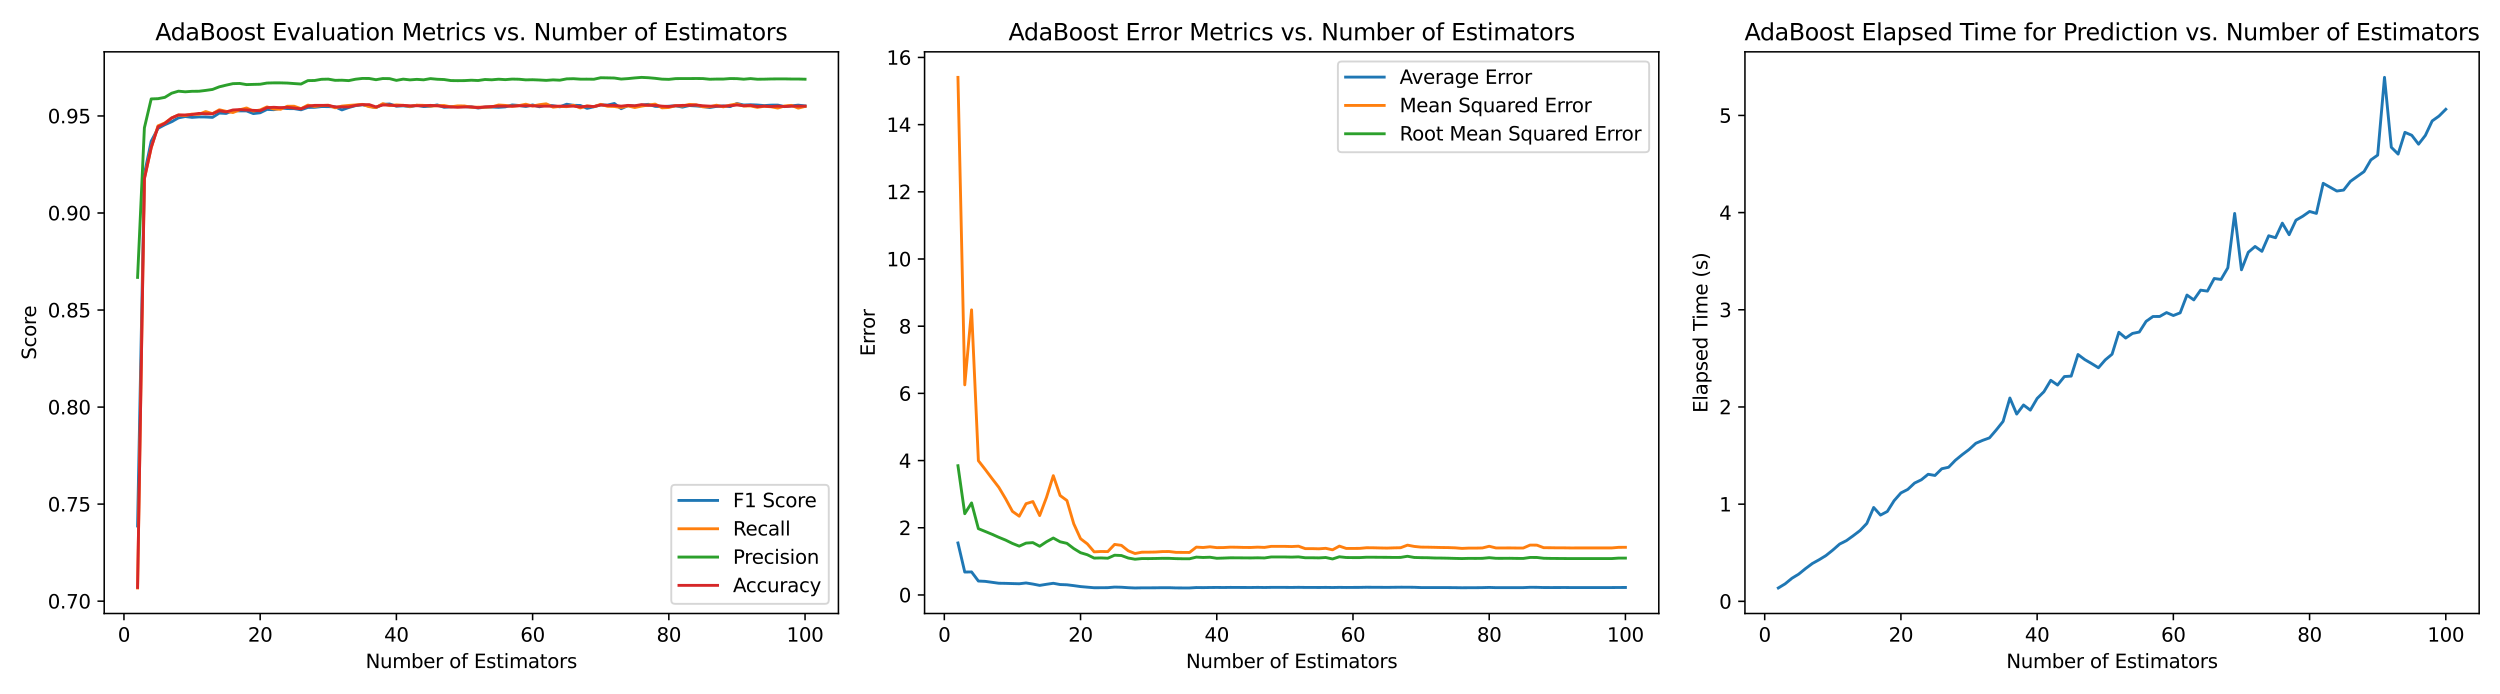 <?xml version="1.0" encoding="utf-8" standalone="no"?>
<!DOCTYPE svg PUBLIC "-//W3C//DTD SVG 1.1//EN"
  "http://www.w3.org/Graphics/SVG/1.1/DTD/svg11.dtd">
<svg xmlns:xlink="http://www.w3.org/1999/xlink" width="1296pt" height="360pt" viewBox="0 0 1296 360" xmlns="http://www.w3.org/2000/svg" version="1.1">
 <defs>
  <style type="text/css">*{stroke-linejoin: round; stroke-linecap: butt}</style>
 </defs>
 <g id="figure_1">
  <g id="patch_1">
   <path d="M 0 360 
L 1296 360 
L 1296 0 
L 0 0 
z
" style="fill: #ffffff"/>
  </g>
  <g id="axes_1">
   <g id="patch_2">
    <path d="M 54.02 318.04 
L 434.64 318.04 
L 434.64 26.88 
L 54.02 26.88 
z
" style="fill: #ffffff"/>
   </g>
   <g id="matplotlib.axis_1">
    <g id="xtick_1">
     <g id="line2d_1">
      <defs>
       <path id="m6c5fa723fa" d="M 0 0 
L 0 3.5 
" style="stroke: #000000; stroke-width: 0.8"/>
      </defs>
      <g>
       <use xlink:href="#m6c5fa723fa" x="64.259" y="318.04" style="stroke: #000000; stroke-width: 0.8"/>
      </g>
     </g>
     <g id="text_1">
      <!-- 0 -->
      <g transform="translate(61.078 332.638) scale(0.1 -0.1)">
       <defs>
        <path id="DejaVuSans-30" d="M 2034 4250 
Q 1547 4250 1301 3770 
Q 1056 3291 1056 2328 
Q 1056 1369 1301 889 
Q 1547 409 2034 409 
Q 2525 409 2770 889 
Q 3016 1369 3016 2328 
Q 3016 3291 2770 3770 
Q 2525 4250 2034 4250 
z
M 2034 4750 
Q 2819 4750 3233 4129 
Q 3647 3509 3647 2328 
Q 3647 1150 3233 529 
Q 2819 -91 2034 -91 
Q 1250 -91 836 529 
Q 422 1150 422 2328 
Q 422 3509 836 4129 
Q 1250 4750 2034 4750 
z
" transform="scale(0.016)"/>
       </defs>
       <use xlink:href="#DejaVuSans-30"/>
      </g>
     </g>
    </g>
    <g id="xtick_2">
     <g id="line2d_2">
      <g>
       <use xlink:href="#m6c5fa723fa" x="134.875" y="318.04" style="stroke: #000000; stroke-width: 0.8"/>
      </g>
     </g>
     <g id="text_2">
      <!-- 20 -->
      <g transform="translate(128.513 332.638) scale(0.1 -0.1)">
       <defs>
        <path id="DejaVuSans-32" d="M 1228 531 
L 3431 531 
L 3431 0 
L 469 0 
L 469 531 
Q 828 903 1448 1529 
Q 2069 2156 2228 2338 
Q 2531 2678 2651 2914 
Q 2772 3150 2772 3378 
Q 2772 3750 2511 3984 
Q 2250 4219 1831 4219 
Q 1534 4219 1204 4116 
Q 875 4013 500 3803 
L 500 4441 
Q 881 4594 1212 4672 
Q 1544 4750 1819 4750 
Q 2544 4750 2975 4387 
Q 3406 4025 3406 3419 
Q 3406 3131 3298 2873 
Q 3191 2616 2906 2266 
Q 2828 2175 2409 1742 
Q 1991 1309 1228 531 
z
" transform="scale(0.016)"/>
       </defs>
       <use xlink:href="#DejaVuSans-32"/>
       <use xlink:href="#DejaVuSans-30" x="63.623"/>
      </g>
     </g>
    </g>
    <g id="xtick_3">
     <g id="line2d_3">
      <g>
       <use xlink:href="#m6c5fa723fa" x="205.491" y="318.04" style="stroke: #000000; stroke-width: 0.8"/>
      </g>
     </g>
     <g id="text_3">
      <!-- 40 -->
      <g transform="translate(199.129 332.638) scale(0.1 -0.1)">
       <defs>
        <path id="DejaVuSans-34" d="M 2419 4116 
L 825 1625 
L 2419 1625 
L 2419 4116 
z
M 2253 4666 
L 3047 4666 
L 3047 1625 
L 3713 1625 
L 3713 1100 
L 3047 1100 
L 3047 0 
L 2419 0 
L 2419 1100 
L 313 1100 
L 313 1709 
L 2253 4666 
z
" transform="scale(0.016)"/>
       </defs>
       <use xlink:href="#DejaVuSans-34"/>
       <use xlink:href="#DejaVuSans-30" x="63.623"/>
      </g>
     </g>
    </g>
    <g id="xtick_4">
     <g id="line2d_4">
      <g>
       <use xlink:href="#m6c5fa723fa" x="276.107" y="318.04" style="stroke: #000000; stroke-width: 0.8"/>
      </g>
     </g>
     <g id="text_4">
      <!-- 60 -->
      <g transform="translate(269.745 332.638) scale(0.1 -0.1)">
       <defs>
        <path id="DejaVuSans-36" d="M 2113 2584 
Q 1688 2584 1439 2293 
Q 1191 2003 1191 1497 
Q 1191 994 1439 701 
Q 1688 409 2113 409 
Q 2538 409 2786 701 
Q 3034 994 3034 1497 
Q 3034 2003 2786 2293 
Q 2538 2584 2113 2584 
z
M 3366 4563 
L 3366 3988 
Q 3128 4100 2886 4159 
Q 2644 4219 2406 4219 
Q 1781 4219 1451 3797 
Q 1122 3375 1075 2522 
Q 1259 2794 1537 2939 
Q 1816 3084 2150 3084 
Q 2853 3084 3261 2657 
Q 3669 2231 3669 1497 
Q 3669 778 3244 343 
Q 2819 -91 2113 -91 
Q 1303 -91 875 529 
Q 447 1150 447 2328 
Q 447 3434 972 4092 
Q 1497 4750 2381 4750 
Q 2619 4750 2861 4703 
Q 3103 4656 3366 4563 
z
" transform="scale(0.016)"/>
       </defs>
       <use xlink:href="#DejaVuSans-36"/>
       <use xlink:href="#DejaVuSans-30" x="63.623"/>
      </g>
     </g>
    </g>
    <g id="xtick_5">
     <g id="line2d_5">
      <g>
       <use xlink:href="#m6c5fa723fa" x="346.723" y="318.04" style="stroke: #000000; stroke-width: 0.8"/>
      </g>
     </g>
     <g id="text_5">
      <!-- 80 -->
      <g transform="translate(340.361 332.638) scale(0.1 -0.1)">
       <defs>
        <path id="DejaVuSans-38" d="M 2034 2216 
Q 1584 2216 1326 1975 
Q 1069 1734 1069 1313 
Q 1069 891 1326 650 
Q 1584 409 2034 409 
Q 2484 409 2743 651 
Q 3003 894 3003 1313 
Q 3003 1734 2745 1975 
Q 2488 2216 2034 2216 
z
M 1403 2484 
Q 997 2584 770 2862 
Q 544 3141 544 3541 
Q 544 4100 942 4425 
Q 1341 4750 2034 4750 
Q 2731 4750 3128 4425 
Q 3525 4100 3525 3541 
Q 3525 3141 3298 2862 
Q 3072 2584 2669 2484 
Q 3125 2378 3379 2068 
Q 3634 1759 3634 1313 
Q 3634 634 3220 271 
Q 2806 -91 2034 -91 
Q 1263 -91 848 271 
Q 434 634 434 1313 
Q 434 1759 690 2068 
Q 947 2378 1403 2484 
z
M 1172 3481 
Q 1172 3119 1398 2916 
Q 1625 2713 2034 2713 
Q 2441 2713 2670 2916 
Q 2900 3119 2900 3481 
Q 2900 3844 2670 4047 
Q 2441 4250 2034 4250 
Q 1625 4250 1398 4047 
Q 1172 3844 1172 3481 
z
" transform="scale(0.016)"/>
       </defs>
       <use xlink:href="#DejaVuSans-38"/>
       <use xlink:href="#DejaVuSans-30" x="63.623"/>
      </g>
     </g>
    </g>
    <g id="xtick_6">
     <g id="line2d_6">
      <g>
       <use xlink:href="#m6c5fa723fa" x="417.339" y="318.04" style="stroke: #000000; stroke-width: 0.8"/>
      </g>
     </g>
     <g id="text_6">
      <!-- 100 -->
      <g transform="translate(407.795 332.638) scale(0.1 -0.1)">
       <defs>
        <path id="DejaVuSans-31" d="M 794 531 
L 1825 531 
L 1825 4091 
L 703 3866 
L 703 4441 
L 1819 4666 
L 2450 4666 
L 2450 531 
L 3481 531 
L 3481 0 
L 794 0 
L 794 531 
z
" transform="scale(0.016)"/>
       </defs>
       <use xlink:href="#DejaVuSans-31"/>
       <use xlink:href="#DejaVuSans-30" x="63.623"/>
       <use xlink:href="#DejaVuSans-30" x="127.246"/>
      </g>
     </g>
    </g>
    <g id="text_7">
     <!-- Number of Estimators -->
     <g transform="translate(189.519 346.317) scale(0.1 -0.1)">
      <defs>
       <path id="DejaVuSans-4e" d="M 628 4666 
L 1478 4666 
L 3547 763 
L 3547 4666 
L 4159 4666 
L 4159 0 
L 3309 0 
L 1241 3903 
L 1241 0 
L 628 0 
L 628 4666 
z
" transform="scale(0.016)"/>
       <path id="DejaVuSans-75" d="M 544 1381 
L 544 3500 
L 1119 3500 
L 1119 1403 
Q 1119 906 1312 657 
Q 1506 409 1894 409 
Q 2359 409 2629 706 
Q 2900 1003 2900 1516 
L 2900 3500 
L 3475 3500 
L 3475 0 
L 2900 0 
L 2900 538 
Q 2691 219 2414 64 
Q 2138 -91 1772 -91 
Q 1169 -91 856 284 
Q 544 659 544 1381 
z
M 1991 3584 
L 1991 3584 
z
" transform="scale(0.016)"/>
       <path id="DejaVuSans-6d" d="M 3328 2828 
Q 3544 3216 3844 3400 
Q 4144 3584 4550 3584 
Q 5097 3584 5394 3201 
Q 5691 2819 5691 2113 
L 5691 0 
L 5113 0 
L 5113 2094 
Q 5113 2597 4934 2840 
Q 4756 3084 4391 3084 
Q 3944 3084 3684 2787 
Q 3425 2491 3425 1978 
L 3425 0 
L 2847 0 
L 2847 2094 
Q 2847 2600 2669 2842 
Q 2491 3084 2119 3084 
Q 1678 3084 1418 2786 
Q 1159 2488 1159 1978 
L 1159 0 
L 581 0 
L 581 3500 
L 1159 3500 
L 1159 2956 
Q 1356 3278 1631 3431 
Q 1906 3584 2284 3584 
Q 2666 3584 2933 3390 
Q 3200 3197 3328 2828 
z
" transform="scale(0.016)"/>
       <path id="DejaVuSans-62" d="M 3116 1747 
Q 3116 2381 2855 2742 
Q 2594 3103 2138 3103 
Q 1681 3103 1420 2742 
Q 1159 2381 1159 1747 
Q 1159 1113 1420 752 
Q 1681 391 2138 391 
Q 2594 391 2855 752 
Q 3116 1113 3116 1747 
z
M 1159 2969 
Q 1341 3281 1617 3432 
Q 1894 3584 2278 3584 
Q 2916 3584 3314 3078 
Q 3713 2572 3713 1747 
Q 3713 922 3314 415 
Q 2916 -91 2278 -91 
Q 1894 -91 1617 61 
Q 1341 213 1159 525 
L 1159 0 
L 581 0 
L 581 4863 
L 1159 4863 
L 1159 2969 
z
" transform="scale(0.016)"/>
       <path id="DejaVuSans-65" d="M 3597 1894 
L 3597 1613 
L 953 1613 
Q 991 1019 1311 708 
Q 1631 397 2203 397 
Q 2534 397 2845 478 
Q 3156 559 3463 722 
L 3463 178 
Q 3153 47 2828 -22 
Q 2503 -91 2169 -91 
Q 1331 -91 842 396 
Q 353 884 353 1716 
Q 353 2575 817 3079 
Q 1281 3584 2069 3584 
Q 2775 3584 3186 3129 
Q 3597 2675 3597 1894 
z
M 3022 2063 
Q 3016 2534 2758 2815 
Q 2500 3097 2075 3097 
Q 1594 3097 1305 2825 
Q 1016 2553 972 2059 
L 3022 2063 
z
" transform="scale(0.016)"/>
       <path id="DejaVuSans-72" d="M 2631 2963 
Q 2534 3019 2420 3045 
Q 2306 3072 2169 3072 
Q 1681 3072 1420 2755 
Q 1159 2438 1159 1844 
L 1159 0 
L 581 0 
L 581 3500 
L 1159 3500 
L 1159 2956 
Q 1341 3275 1631 3429 
Q 1922 3584 2338 3584 
Q 2397 3584 2469 3576 
Q 2541 3569 2628 3553 
L 2631 2963 
z
" transform="scale(0.016)"/>
       <path id="DejaVuSans-20" transform="scale(0.016)"/>
       <path id="DejaVuSans-6f" d="M 1959 3097 
Q 1497 3097 1228 2736 
Q 959 2375 959 1747 
Q 959 1119 1226 758 
Q 1494 397 1959 397 
Q 2419 397 2687 759 
Q 2956 1122 2956 1747 
Q 2956 2369 2687 2733 
Q 2419 3097 1959 3097 
z
M 1959 3584 
Q 2709 3584 3137 3096 
Q 3566 2609 3566 1747 
Q 3566 888 3137 398 
Q 2709 -91 1959 -91 
Q 1206 -91 779 398 
Q 353 888 353 1747 
Q 353 2609 779 3096 
Q 1206 3584 1959 3584 
z
" transform="scale(0.016)"/>
       <path id="DejaVuSans-66" d="M 2375 4863 
L 2375 4384 
L 1825 4384 
Q 1516 4384 1395 4259 
Q 1275 4134 1275 3809 
L 1275 3500 
L 2222 3500 
L 2222 3053 
L 1275 3053 
L 1275 0 
L 697 0 
L 697 3053 
L 147 3053 
L 147 3500 
L 697 3500 
L 697 3744 
Q 697 4328 969 4595 
Q 1241 4863 1831 4863 
L 2375 4863 
z
" transform="scale(0.016)"/>
       <path id="DejaVuSans-45" d="M 628 4666 
L 3578 4666 
L 3578 4134 
L 1259 4134 
L 1259 2753 
L 3481 2753 
L 3481 2222 
L 1259 2222 
L 1259 531 
L 3634 531 
L 3634 0 
L 628 0 
L 628 4666 
z
" transform="scale(0.016)"/>
       <path id="DejaVuSans-73" d="M 2834 3397 
L 2834 2853 
Q 2591 2978 2328 3040 
Q 2066 3103 1784 3103 
Q 1356 3103 1142 2972 
Q 928 2841 928 2578 
Q 928 2378 1081 2264 
Q 1234 2150 1697 2047 
L 1894 2003 
Q 2506 1872 2764 1633 
Q 3022 1394 3022 966 
Q 3022 478 2636 193 
Q 2250 -91 1575 -91 
Q 1294 -91 989 -36 
Q 684 19 347 128 
L 347 722 
Q 666 556 975 473 
Q 1284 391 1588 391 
Q 1994 391 2212 530 
Q 2431 669 2431 922 
Q 2431 1156 2273 1281 
Q 2116 1406 1581 1522 
L 1381 1569 
Q 847 1681 609 1914 
Q 372 2147 372 2553 
Q 372 3047 722 3315 
Q 1072 3584 1716 3584 
Q 2034 3584 2315 3537 
Q 2597 3491 2834 3397 
z
" transform="scale(0.016)"/>
       <path id="DejaVuSans-74" d="M 1172 4494 
L 1172 3500 
L 2356 3500 
L 2356 3053 
L 1172 3053 
L 1172 1153 
Q 1172 725 1289 603 
Q 1406 481 1766 481 
L 2356 481 
L 2356 0 
L 1766 0 
Q 1100 0 847 248 
Q 594 497 594 1153 
L 594 3053 
L 172 3053 
L 172 3500 
L 594 3500 
L 594 4494 
L 1172 4494 
z
" transform="scale(0.016)"/>
       <path id="DejaVuSans-69" d="M 603 3500 
L 1178 3500 
L 1178 0 
L 603 0 
L 603 3500 
z
M 603 4863 
L 1178 4863 
L 1178 4134 
L 603 4134 
L 603 4863 
z
" transform="scale(0.016)"/>
       <path id="DejaVuSans-61" d="M 2194 1759 
Q 1497 1759 1228 1600 
Q 959 1441 959 1056 
Q 959 750 1161 570 
Q 1363 391 1709 391 
Q 2188 391 2477 730 
Q 2766 1069 2766 1631 
L 2766 1759 
L 2194 1759 
z
M 3341 1997 
L 3341 0 
L 2766 0 
L 2766 531 
Q 2569 213 2275 61 
Q 1981 -91 1556 -91 
Q 1019 -91 701 211 
Q 384 513 384 1019 
Q 384 1609 779 1909 
Q 1175 2209 1959 2209 
L 2766 2209 
L 2766 2266 
Q 2766 2663 2505 2880 
Q 2244 3097 1772 3097 
Q 1472 3097 1187 3025 
Q 903 2953 641 2809 
L 641 3341 
Q 956 3463 1253 3523 
Q 1550 3584 1831 3584 
Q 2591 3584 2966 3190 
Q 3341 2797 3341 1997 
z
" transform="scale(0.016)"/>
      </defs>
      <use xlink:href="#DejaVuSans-4e"/>
      <use xlink:href="#DejaVuSans-75" x="74.805"/>
      <use xlink:href="#DejaVuSans-6d" x="138.184"/>
      <use xlink:href="#DejaVuSans-62" x="235.596"/>
      <use xlink:href="#DejaVuSans-65" x="299.072"/>
      <use xlink:href="#DejaVuSans-72" x="360.596"/>
      <use xlink:href="#DejaVuSans-20" x="401.709"/>
      <use xlink:href="#DejaVuSans-6f" x="433.496"/>
      <use xlink:href="#DejaVuSans-66" x="494.678"/>
      <use xlink:href="#DejaVuSans-20" x="529.883"/>
      <use xlink:href="#DejaVuSans-45" x="561.67"/>
      <use xlink:href="#DejaVuSans-73" x="624.854"/>
      <use xlink:href="#DejaVuSans-74" x="676.953"/>
      <use xlink:href="#DejaVuSans-69" x="716.162"/>
      <use xlink:href="#DejaVuSans-6d" x="743.945"/>
      <use xlink:href="#DejaVuSans-61" x="841.357"/>
      <use xlink:href="#DejaVuSans-74" x="902.637"/>
      <use xlink:href="#DejaVuSans-6f" x="941.846"/>
      <use xlink:href="#DejaVuSans-72" x="1003.027"/>
      <use xlink:href="#DejaVuSans-73" x="1044.141"/>
     </g>
    </g>
   </g>
   <g id="matplotlib.axis_2">
    <g id="ytick_1">
     <g id="line2d_7">
      <defs>
       <path id="m1e6bdca90e" d="M 0 0 
L -3.5 0 
" style="stroke: #000000; stroke-width: 0.8"/>
      </defs>
      <g>
       <use xlink:href="#m1e6bdca90e" x="54.02" y="311.645" style="stroke: #000000; stroke-width: 0.8"/>
      </g>
     </g>
     <g id="text_8">
      <!-- 0.70 -->
      <g transform="translate(24.754 315.444) scale(0.1 -0.1)">
       <defs>
        <path id="DejaVuSans-2e" d="M 684 794 
L 1344 794 
L 1344 0 
L 684 0 
L 684 794 
z
" transform="scale(0.016)"/>
        <path id="DejaVuSans-37" d="M 525 4666 
L 3525 4666 
L 3525 4397 
L 1831 0 
L 1172 0 
L 2766 4134 
L 525 4134 
L 525 4666 
z
" transform="scale(0.016)"/>
       </defs>
       <use xlink:href="#DejaVuSans-30"/>
       <use xlink:href="#DejaVuSans-2e" x="63.623"/>
       <use xlink:href="#DejaVuSans-37" x="95.41"/>
       <use xlink:href="#DejaVuSans-30" x="159.033"/>
      </g>
     </g>
    </g>
    <g id="ytick_2">
     <g id="line2d_8">
      <g>
       <use xlink:href="#m1e6bdca90e" x="54.02" y="261.339" style="stroke: #000000; stroke-width: 0.8"/>
      </g>
     </g>
     <g id="text_9">
      <!-- 0.75 -->
      <g transform="translate(24.754 265.138) scale(0.1 -0.1)">
       <defs>
        <path id="DejaVuSans-35" d="M 691 4666 
L 3169 4666 
L 3169 4134 
L 1269 4134 
L 1269 2991 
Q 1406 3038 1543 3061 
Q 1681 3084 1819 3084 
Q 2600 3084 3056 2656 
Q 3513 2228 3513 1497 
Q 3513 744 3044 326 
Q 2575 -91 1722 -91 
Q 1428 -91 1123 -41 
Q 819 9 494 109 
L 494 744 
Q 775 591 1075 516 
Q 1375 441 1709 441 
Q 2250 441 2565 725 
Q 2881 1009 2881 1497 
Q 2881 1984 2565 2268 
Q 2250 2553 1709 2553 
Q 1456 2553 1204 2497 
Q 953 2441 691 2322 
L 691 4666 
z
" transform="scale(0.016)"/>
       </defs>
       <use xlink:href="#DejaVuSans-30"/>
       <use xlink:href="#DejaVuSans-2e" x="63.623"/>
       <use xlink:href="#DejaVuSans-37" x="95.41"/>
       <use xlink:href="#DejaVuSans-35" x="159.033"/>
      </g>
     </g>
    </g>
    <g id="ytick_3">
     <g id="line2d_9">
      <g>
       <use xlink:href="#m1e6bdca90e" x="54.02" y="211.033" style="stroke: #000000; stroke-width: 0.8"/>
      </g>
     </g>
     <g id="text_10">
      <!-- 0.80 -->
      <g transform="translate(24.754 214.832) scale(0.1 -0.1)">
       <use xlink:href="#DejaVuSans-30"/>
       <use xlink:href="#DejaVuSans-2e" x="63.623"/>
       <use xlink:href="#DejaVuSans-38" x="95.41"/>
       <use xlink:href="#DejaVuSans-30" x="159.033"/>
      </g>
     </g>
    </g>
    <g id="ytick_4">
     <g id="line2d_10">
      <g>
       <use xlink:href="#m1e6bdca90e" x="54.02" y="160.726" style="stroke: #000000; stroke-width: 0.8"/>
      </g>
     </g>
     <g id="text_11">
      <!-- 0.85 -->
      <g transform="translate(24.754 164.526) scale(0.1 -0.1)">
       <use xlink:href="#DejaVuSans-30"/>
       <use xlink:href="#DejaVuSans-2e" x="63.623"/>
       <use xlink:href="#DejaVuSans-38" x="95.41"/>
       <use xlink:href="#DejaVuSans-35" x="159.033"/>
      </g>
     </g>
    </g>
    <g id="ytick_5">
     <g id="line2d_11">
      <g>
       <use xlink:href="#m1e6bdca90e" x="54.02" y="110.42" style="stroke: #000000; stroke-width: 0.8"/>
      </g>
     </g>
     <g id="text_12">
      <!-- 0.90 -->
      <g transform="translate(24.754 114.219) scale(0.1 -0.1)">
       <defs>
        <path id="DejaVuSans-39" d="M 703 97 
L 703 672 
Q 941 559 1184 500 
Q 1428 441 1663 441 
Q 2288 441 2617 861 
Q 2947 1281 2994 2138 
Q 2813 1869 2534 1725 
Q 2256 1581 1919 1581 
Q 1219 1581 811 2004 
Q 403 2428 403 3163 
Q 403 3881 828 4315 
Q 1253 4750 1959 4750 
Q 2769 4750 3195 4129 
Q 3622 3509 3622 2328 
Q 3622 1225 3098 567 
Q 2575 -91 1691 -91 
Q 1453 -91 1209 -44 
Q 966 3 703 97 
z
M 1959 2075 
Q 2384 2075 2632 2365 
Q 2881 2656 2881 3163 
Q 2881 3666 2632 3958 
Q 2384 4250 1959 4250 
Q 1534 4250 1286 3958 
Q 1038 3666 1038 3163 
Q 1038 2656 1286 2365 
Q 1534 2075 1959 2075 
z
" transform="scale(0.016)"/>
       </defs>
       <use xlink:href="#DejaVuSans-30"/>
       <use xlink:href="#DejaVuSans-2e" x="63.623"/>
       <use xlink:href="#DejaVuSans-39" x="95.41"/>
       <use xlink:href="#DejaVuSans-30" x="159.033"/>
      </g>
     </g>
    </g>
    <g id="ytick_6">
     <g id="line2d_12">
      <g>
       <use xlink:href="#m1e6bdca90e" x="54.02" y="60.114" style="stroke: #000000; stroke-width: 0.8"/>
      </g>
     </g>
     <g id="text_13">
      <!-- 0.95 -->
      <g transform="translate(24.754 63.913) scale(0.1 -0.1)">
       <use xlink:href="#DejaVuSans-30"/>
       <use xlink:href="#DejaVuSans-2e" x="63.623"/>
       <use xlink:href="#DejaVuSans-39" x="95.41"/>
       <use xlink:href="#DejaVuSans-35" x="159.033"/>
      </g>
     </g>
    </g>
    <g id="text_14">
     <!-- Score -->
     <g transform="translate(18.675 186.462) rotate(-90) scale(0.1 -0.1)">
      <defs>
       <path id="DejaVuSans-53" d="M 3425 4513 
L 3425 3897 
Q 3066 4069 2747 4153 
Q 2428 4238 2131 4238 
Q 1616 4238 1336 4038 
Q 1056 3838 1056 3469 
Q 1056 3159 1242 3001 
Q 1428 2844 1947 2747 
L 2328 2669 
Q 3034 2534 3370 2195 
Q 3706 1856 3706 1288 
Q 3706 609 3251 259 
Q 2797 -91 1919 -91 
Q 1588 -91 1214 -16 
Q 841 59 441 206 
L 441 856 
Q 825 641 1194 531 
Q 1563 422 1919 422 
Q 2459 422 2753 634 
Q 3047 847 3047 1241 
Q 3047 1584 2836 1778 
Q 2625 1972 2144 2069 
L 1759 2144 
Q 1053 2284 737 2584 
Q 422 2884 422 3419 
Q 422 4038 858 4394 
Q 1294 4750 2059 4750 
Q 2388 4750 2728 4690 
Q 3069 4631 3425 4513 
z
" transform="scale(0.016)"/>
       <path id="DejaVuSans-63" d="M 3122 3366 
L 3122 2828 
Q 2878 2963 2633 3030 
Q 2388 3097 2138 3097 
Q 1578 3097 1268 2742 
Q 959 2388 959 1747 
Q 959 1106 1268 751 
Q 1578 397 2138 397 
Q 2388 397 2633 464 
Q 2878 531 3122 666 
L 3122 134 
Q 2881 22 2623 -34 
Q 2366 -91 2075 -91 
Q 1284 -91 818 406 
Q 353 903 353 1747 
Q 353 2603 823 3093 
Q 1294 3584 2113 3584 
Q 2378 3584 2631 3529 
Q 2884 3475 3122 3366 
z
" transform="scale(0.016)"/>
      </defs>
      <use xlink:href="#DejaVuSans-53"/>
      <use xlink:href="#DejaVuSans-63" x="63.477"/>
      <use xlink:href="#DejaVuSans-6f" x="118.457"/>
      <use xlink:href="#DejaVuSans-72" x="179.639"/>
      <use xlink:href="#DejaVuSans-65" x="218.502"/>
     </g>
    </g>
   </g>
   <g id="line2d_13">
    <path d="M 71.321 272.652 
L 74.852 90.261 
L 78.383 73.222 
L 81.913 66.542 
L 85.444 64.657 
L 88.975 63.097 
L 92.506 61.1 
L 96.036 60.406 
L 99.567 60.852 
L 103.098 60.606 
L 106.629 60.653 
L 110.16 60.856 
L 113.69 58.615 
L 117.221 58.803 
L 120.752 57.36 
L 124.283 57.491 
L 127.814 57.496 
L 131.344 58.883 
L 134.875 58.451 
L 138.406 56.717 
L 141.937 56.866 
L 145.468 56.001 
L 148.998 56.281 
L 152.529 56.326 
L 156.06 56.915 
L 159.591 55.692 
L 163.122 55.632 
L 166.652 55.236 
L 170.183 55.268 
L 173.714 55.4 
L 177.245 56.972 
L 180.776 55.738 
L 184.306 54.768 
L 187.837 54.309 
L 191.368 55.014 
L 194.899 55.795 
L 198.43 54.096 
L 201.96 53.91 
L 205.491 55.026 
L 209.022 54.857 
L 212.553 55.321 
L 216.084 54.584 
L 219.614 55.238 
L 223.145 55.074 
L 226.676 54.393 
L 230.207 55.619 
L 233.738 55.366 
L 237.268 55.238 
L 240.799 55.334 
L 244.33 55.424 
L 247.861 55.986 
L 251.392 55.547 
L 254.922 55.499 
L 258.453 55.643 
L 261.984 55.398 
L 265.515 54.41 
L 269.046 54.68 
L 272.576 55.19 
L 276.107 54.411 
L 279.638 55.354 
L 283.169 54.42 
L 286.7 54.829 
L 290.23 55.377 
L 293.761 54.034 
L 297.292 54.602 
L 300.823 54.679 
L 304.354 56.17 
L 307.884 55.339 
L 311.415 54.375 
L 314.946 54.499 
L 318.477 53.648 
L 322.008 56.343 
L 325.538 54.754 
L 329.069 55.023 
L 332.6 54.546 
L 336.131 54.077 
L 339.662 55.142 
L 343.192 55.266 
L 346.723 55.056 
L 350.254 54.859 
L 353.785 55.528 
L 357.316 54.718 
L 360.846 54.921 
L 364.377 55.227 
L 367.908 55.752 
L 371.439 55.14 
L 374.97 54.925 
L 378.5 55.27 
L 382.031 53.674 
L 385.562 54.447 
L 389.093 54.311 
L 392.624 54.445 
L 396.154 54.74 
L 399.685 54.508 
L 403.216 54.487 
L 406.747 55.269 
L 410.277 54.886 
L 413.808 54.508 
L 417.339 54.911 
" clip-path="url(#pa6090e258b)" style="fill: none; stroke: #1f77b4; stroke-width: 1.5; stroke-linecap: square"/>
   </g>
   <g id="line2d_14">
    <path d="M 71.321 304.805 
L 74.852 92.424 
L 78.383 76.641 
L 81.913 65.239 
L 85.444 63.752 
L 88.975 61.139 
L 92.506 59.633 
L 96.036 59.885 
L 99.567 59.125 
L 103.098 59.266 
L 106.629 57.839 
L 110.16 58.918 
L 113.69 56.906 
L 117.221 57.717 
L 120.752 58.348 
L 124.283 56.912 
L 127.814 55.977 
L 131.344 57.599 
L 134.875 56.998 
L 138.406 55.414 
L 141.937 56.491 
L 145.468 56.652 
L 148.998 55.066 
L 152.529 55.089 
L 156.06 56.335 
L 159.591 54.488 
L 163.122 55.173 
L 166.652 54.713 
L 170.183 54.541 
L 173.714 55.884 
L 177.245 55.002 
L 180.776 54.654 
L 184.306 54.396 
L 187.837 54.099 
L 191.368 55.288 
L 194.899 55.783 
L 198.43 53.74 
L 201.96 54.75 
L 205.491 54.377 
L 209.022 54.6 
L 212.553 55.173 
L 216.084 54.536 
L 219.614 54.621 
L 223.145 55.012 
L 226.676 54.803 
L 230.207 54.691 
L 233.738 55.388 
L 237.268 54.889 
L 240.799 54.941 
L 244.33 55.611 
L 247.861 55.541 
L 251.392 55.585 
L 254.922 55.439 
L 258.453 54.428 
L 261.984 54.653 
L 265.515 55.099 
L 269.046 54.745 
L 272.576 54.028 
L 276.107 54.971 
L 279.638 54.262 
L 283.169 53.821 
L 286.7 55.557 
L 290.23 55.148 
L 293.761 55.297 
L 297.292 54.568 
L 300.823 55.964 
L 304.354 54.893 
L 307.884 55.317 
L 311.415 54.085 
L 314.946 55.109 
L 318.477 55.206 
L 322.008 55.736 
L 325.538 54.919 
L 329.069 55.727 
L 332.6 55.009 
L 336.131 54.434 
L 339.662 53.967 
L 343.192 55.901 
L 346.723 55.723 
L 350.254 54.765 
L 353.785 54.987 
L 357.316 54.112 
L 360.846 54.355 
L 364.377 55.384 
L 367.908 55.369 
L 371.439 54.54 
L 374.97 55.396 
L 378.5 54.489 
L 382.031 53.861 
L 385.562 54.976 
L 389.093 54.912 
L 392.624 55.651 
L 396.154 55.087 
L 399.685 55.355 
L 403.216 56.016 
L 406.747 54.931 
L 410.277 54.626 
L 413.808 56.052 
L 417.339 55.165 
" clip-path="url(#pa6090e258b)" style="fill: none; stroke: #ff7f0e; stroke-width: 1.5; stroke-linecap: square"/>
   </g>
   <g id="line2d_15">
    <path d="M 71.321 143.801 
L 74.852 66.278 
L 78.383 51.28 
L 81.913 51.154 
L 85.444 50.478 
L 88.975 48.322 
L 92.506 47.268 
L 96.036 47.59 
L 99.567 47.335 
L 103.098 47.302 
L 106.629 46.87 
L 110.16 46.365 
L 113.69 45.007 
L 117.221 44.145 
L 120.752 43.365 
L 124.283 43.26 
L 127.814 43.858 
L 131.344 43.751 
L 134.875 43.666 
L 138.406 43.047 
L 141.937 42.958 
L 145.468 42.965 
L 148.998 43.061 
L 152.529 43.324 
L 156.06 43.562 
L 159.591 41.796 
L 163.122 41.728 
L 166.652 41.107 
L 170.183 41.019 
L 173.714 41.643 
L 177.245 41.577 
L 180.776 41.788 
L 184.306 41.063 
L 187.837 40.661 
L 191.368 40.682 
L 194.899 41.314 
L 198.43 40.712 
L 201.96 40.759 
L 205.491 41.671 
L 209.022 41.024 
L 212.553 41.412 
L 216.084 41.144 
L 219.614 41.372 
L 223.145 40.751 
L 226.676 41.089 
L 230.207 41.23 
L 233.738 41.763 
L 237.268 41.817 
L 240.799 41.779 
L 244.33 41.586 
L 247.861 41.74 
L 251.392 41.211 
L 254.922 41.371 
L 258.453 41.062 
L 261.984 41.279 
L 265.515 40.998 
L 269.046 41.075 
L 272.576 41.401 
L 276.107 41.331 
L 279.638 41.471 
L 283.169 41.664 
L 286.7 41.404 
L 290.23 41.573 
L 293.761 40.885 
L 297.292 40.795 
L 300.823 41.031 
L 304.354 41.029 
L 307.884 41.076 
L 311.415 40.296 
L 314.946 40.366 
L 318.477 40.448 
L 322.008 40.986 
L 325.538 40.745 
L 329.069 40.395 
L 332.6 40.115 
L 336.131 40.289 
L 339.662 40.607 
L 343.192 41.028 
L 346.723 41.14 
L 350.254 40.757 
L 353.785 40.719 
L 357.316 40.728 
L 360.846 40.698 
L 364.377 40.728 
L 367.908 41.082 
L 371.439 40.988 
L 374.97 40.99 
L 378.5 40.721 
L 382.031 40.766 
L 385.562 41.06 
L 389.093 40.738 
L 392.624 41.074 
L 396.154 41.036 
L 399.685 40.938 
L 403.216 40.9 
L 406.747 40.895 
L 410.277 40.965 
L 413.808 40.968 
L 417.339 41.062 
" clip-path="url(#pa6090e258b)" style="fill: none; stroke: #2ca02c; stroke-width: 1.5; stroke-linecap: square"/>
   </g>
   <g id="line2d_16">
    <path d="M 71.321 304.525 
L 74.852 92.709 
L 78.383 76.446 
L 81.913 65.736 
L 85.444 63.951 
L 88.975 61.175 
L 92.506 59.588 
L 96.036 59.588 
L 99.567 59.39 
L 103.098 58.795 
L 106.629 58.993 
L 110.16 58.993 
L 113.69 57.407 
L 117.221 58.002 
L 120.752 57.01 
L 124.283 56.812 
L 127.814 57.01 
L 131.344 57.208 
L 134.875 57.407 
L 138.406 55.82 
L 141.937 55.622 
L 145.468 55.82 
L 148.998 55.622 
L 152.529 56.018 
L 156.06 56.415 
L 159.591 55.027 
L 163.122 54.63 
L 166.652 54.63 
L 170.183 54.63 
L 173.714 55.423 
L 177.245 55.423 
L 180.776 55.423 
L 184.306 54.63 
L 187.837 54.233 
L 191.368 54.233 
L 194.899 55.423 
L 198.43 54.432 
L 201.96 54.432 
L 205.491 54.828 
L 209.022 54.63 
L 212.553 54.828 
L 216.084 54.828 
L 219.614 54.828 
L 223.145 54.63 
L 226.676 54.828 
L 230.207 55.225 
L 233.738 55.423 
L 237.268 55.622 
L 240.799 55.423 
L 244.33 55.423 
L 247.861 55.82 
L 251.392 55.423 
L 254.922 55.225 
L 258.453 55.027 
L 261.984 55.027 
L 265.515 55.027 
L 269.046 54.828 
L 272.576 54.828 
L 276.107 54.828 
L 279.638 55.027 
L 283.169 55.027 
L 286.7 55.027 
L 290.23 55.027 
L 293.761 55.027 
L 297.292 55.027 
L 300.823 55.423 
L 304.354 55.027 
L 307.884 55.225 
L 311.415 54.432 
L 314.946 54.63 
L 318.477 54.63 
L 322.008 55.027 
L 325.538 54.63 
L 329.069 54.828 
L 332.6 54.233 
L 336.131 54.63 
L 339.662 54.63 
L 343.192 55.027 
L 346.723 55.225 
L 350.254 54.828 
L 353.785 54.63 
L 357.316 54.63 
L 360.846 54.432 
L 364.377 54.828 
L 367.908 55.027 
L 371.439 55.027 
L 374.97 55.027 
L 378.5 54.828 
L 382.031 54.432 
L 385.562 54.828 
L 389.093 54.63 
L 392.624 55.225 
L 396.154 55.027 
L 399.685 55.225 
L 403.216 55.027 
L 406.747 55.225 
L 410.277 55.027 
L 413.808 55.027 
L 417.339 55.027 
" clip-path="url(#pa6090e258b)" style="fill: none; stroke: #d62728; stroke-width: 1.5; stroke-linecap: square"/>
   </g>
   <g id="patch_3">
    <path d="M 54.02 318.04 
L 54.02 26.88 
" style="fill: none; stroke: #000000; stroke-width: 0.8; stroke-linejoin: miter; stroke-linecap: square"/>
   </g>
   <g id="patch_4">
    <path d="M 434.64 318.04 
L 434.64 26.88 
" style="fill: none; stroke: #000000; stroke-width: 0.8; stroke-linejoin: miter; stroke-linecap: square"/>
   </g>
   <g id="patch_5">
    <path d="M 54.02 318.04 
L 434.64 318.04 
" style="fill: none; stroke: #000000; stroke-width: 0.8; stroke-linejoin: miter; stroke-linecap: square"/>
   </g>
   <g id="patch_6">
    <path d="M 54.02 26.88 
L 434.64 26.88 
" style="fill: none; stroke: #000000; stroke-width: 0.8; stroke-linejoin: miter; stroke-linecap: square"/>
   </g>
   <g id="text_15">
    <!-- AdaBoost Evaluation Metrics vs. Number of Estimators -->
    <g transform="translate(80.486 20.88) scale(0.12 -0.12)">
     <defs>
      <path id="DejaVuSans-41" d="M 2188 4044 
L 1331 1722 
L 3047 1722 
L 2188 4044 
z
M 1831 4666 
L 2547 4666 
L 4325 0 
L 3669 0 
L 3244 1197 
L 1141 1197 
L 716 0 
L 50 0 
L 1831 4666 
z
" transform="scale(0.016)"/>
      <path id="DejaVuSans-64" d="M 2906 2969 
L 2906 4863 
L 3481 4863 
L 3481 0 
L 2906 0 
L 2906 525 
Q 2725 213 2448 61 
Q 2172 -91 1784 -91 
Q 1150 -91 751 415 
Q 353 922 353 1747 
Q 353 2572 751 3078 
Q 1150 3584 1784 3584 
Q 2172 3584 2448 3432 
Q 2725 3281 2906 2969 
z
M 947 1747 
Q 947 1113 1208 752 
Q 1469 391 1925 391 
Q 2381 391 2643 752 
Q 2906 1113 2906 1747 
Q 2906 2381 2643 2742 
Q 2381 3103 1925 3103 
Q 1469 3103 1208 2742 
Q 947 2381 947 1747 
z
" transform="scale(0.016)"/>
      <path id="DejaVuSans-42" d="M 1259 2228 
L 1259 519 
L 2272 519 
Q 2781 519 3026 730 
Q 3272 941 3272 1375 
Q 3272 1813 3026 2020 
Q 2781 2228 2272 2228 
L 1259 2228 
z
M 1259 4147 
L 1259 2741 
L 2194 2741 
Q 2656 2741 2882 2914 
Q 3109 3088 3109 3444 
Q 3109 3797 2882 3972 
Q 2656 4147 2194 4147 
L 1259 4147 
z
M 628 4666 
L 2241 4666 
Q 2963 4666 3353 4366 
Q 3744 4066 3744 3513 
Q 3744 3084 3544 2831 
Q 3344 2578 2956 2516 
Q 3422 2416 3680 2098 
Q 3938 1781 3938 1306 
Q 3938 681 3513 340 
Q 3088 0 2303 0 
L 628 0 
L 628 4666 
z
" transform="scale(0.016)"/>
      <path id="DejaVuSans-76" d="M 191 3500 
L 800 3500 
L 1894 563 
L 2988 3500 
L 3597 3500 
L 2284 0 
L 1503 0 
L 191 3500 
z
" transform="scale(0.016)"/>
      <path id="DejaVuSans-6c" d="M 603 4863 
L 1178 4863 
L 1178 0 
L 603 0 
L 603 4863 
z
" transform="scale(0.016)"/>
      <path id="DejaVuSans-6e" d="M 3513 2113 
L 3513 0 
L 2938 0 
L 2938 2094 
Q 2938 2591 2744 2837 
Q 2550 3084 2163 3084 
Q 1697 3084 1428 2787 
Q 1159 2491 1159 1978 
L 1159 0 
L 581 0 
L 581 3500 
L 1159 3500 
L 1159 2956 
Q 1366 3272 1645 3428 
Q 1925 3584 2291 3584 
Q 2894 3584 3203 3211 
Q 3513 2838 3513 2113 
z
" transform="scale(0.016)"/>
      <path id="DejaVuSans-4d" d="M 628 4666 
L 1569 4666 
L 2759 1491 
L 3956 4666 
L 4897 4666 
L 4897 0 
L 4281 0 
L 4281 4097 
L 3078 897 
L 2444 897 
L 1241 4097 
L 1241 0 
L 628 0 
L 628 4666 
z
" transform="scale(0.016)"/>
     </defs>
     <use xlink:href="#DejaVuSans-41"/>
     <use xlink:href="#DejaVuSans-64" x="66.658"/>
     <use xlink:href="#DejaVuSans-61" x="130.135"/>
     <use xlink:href="#DejaVuSans-42" x="191.414"/>
     <use xlink:href="#DejaVuSans-6f" x="260.018"/>
     <use xlink:href="#DejaVuSans-6f" x="321.199"/>
     <use xlink:href="#DejaVuSans-73" x="382.381"/>
     <use xlink:href="#DejaVuSans-74" x="434.48"/>
     <use xlink:href="#DejaVuSans-20" x="473.689"/>
     <use xlink:href="#DejaVuSans-45" x="505.477"/>
     <use xlink:href="#DejaVuSans-76" x="568.66"/>
     <use xlink:href="#DejaVuSans-61" x="627.84"/>
     <use xlink:href="#DejaVuSans-6c" x="689.119"/>
     <use xlink:href="#DejaVuSans-75" x="716.902"/>
     <use xlink:href="#DejaVuSans-61" x="780.281"/>
     <use xlink:href="#DejaVuSans-74" x="841.561"/>
     <use xlink:href="#DejaVuSans-69" x="880.77"/>
     <use xlink:href="#DejaVuSans-6f" x="908.553"/>
     <use xlink:href="#DejaVuSans-6e" x="969.734"/>
     <use xlink:href="#DejaVuSans-20" x="1033.113"/>
     <use xlink:href="#DejaVuSans-4d" x="1064.9"/>
     <use xlink:href="#DejaVuSans-65" x="1151.18"/>
     <use xlink:href="#DejaVuSans-74" x="1212.703"/>
     <use xlink:href="#DejaVuSans-72" x="1251.912"/>
     <use xlink:href="#DejaVuSans-69" x="1293.025"/>
     <use xlink:href="#DejaVuSans-63" x="1320.809"/>
     <use xlink:href="#DejaVuSans-73" x="1375.789"/>
     <use xlink:href="#DejaVuSans-20" x="1427.889"/>
     <use xlink:href="#DejaVuSans-76" x="1459.676"/>
     <use xlink:href="#DejaVuSans-73" x="1518.855"/>
     <use xlink:href="#DejaVuSans-2e" x="1570.955"/>
     <use xlink:href="#DejaVuSans-20" x="1602.742"/>
     <use xlink:href="#DejaVuSans-4e" x="1634.529"/>
     <use xlink:href="#DejaVuSans-75" x="1709.334"/>
     <use xlink:href="#DejaVuSans-6d" x="1772.713"/>
     <use xlink:href="#DejaVuSans-62" x="1870.125"/>
     <use xlink:href="#DejaVuSans-65" x="1933.602"/>
     <use xlink:href="#DejaVuSans-72" x="1995.125"/>
     <use xlink:href="#DejaVuSans-20" x="2036.238"/>
     <use xlink:href="#DejaVuSans-6f" x="2068.025"/>
     <use xlink:href="#DejaVuSans-66" x="2129.207"/>
     <use xlink:href="#DejaVuSans-20" x="2164.412"/>
     <use xlink:href="#DejaVuSans-45" x="2196.199"/>
     <use xlink:href="#DejaVuSans-73" x="2259.383"/>
     <use xlink:href="#DejaVuSans-74" x="2311.482"/>
     <use xlink:href="#DejaVuSans-69" x="2350.691"/>
     <use xlink:href="#DejaVuSans-6d" x="2378.475"/>
     <use xlink:href="#DejaVuSans-61" x="2475.887"/>
     <use xlink:href="#DejaVuSans-74" x="2537.166"/>
     <use xlink:href="#DejaVuSans-6f" x="2576.375"/>
     <use xlink:href="#DejaVuSans-72" x="2637.557"/>
     <use xlink:href="#DejaVuSans-73" x="2678.67"/>
    </g>
   </g>
   <g id="legend_1">
    <g id="patch_7">
     <path d="M 349.984 313.04 
L 427.64 313.04 
Q 429.64 313.04 429.64 311.04 
L 429.64 253.327 
Q 429.64 251.327 427.64 251.327 
L 349.984 251.327 
Q 347.984 251.327 347.984 253.327 
L 347.984 311.04 
Q 347.984 313.04 349.984 313.04 
z
" style="fill: #ffffff; opacity: 0.8; stroke: #cccccc; stroke-linejoin: miter"/>
    </g>
    <g id="line2d_17">
     <path d="M 351.984 259.426 
L 361.984 259.426 
L 371.984 259.426 
" style="fill: none; stroke: #1f77b4; stroke-width: 1.5; stroke-linecap: square"/>
    </g>
    <g id="text_16">
     <!-- F1 Score -->
     <g transform="translate(379.984 262.926) scale(0.1 -0.1)">
      <defs>
       <path id="DejaVuSans-46" d="M 628 4666 
L 3309 4666 
L 3309 4134 
L 1259 4134 
L 1259 2759 
L 3109 2759 
L 3109 2228 
L 1259 2228 
L 1259 0 
L 628 0 
L 628 4666 
z
" transform="scale(0.016)"/>
      </defs>
      <use xlink:href="#DejaVuSans-46"/>
      <use xlink:href="#DejaVuSans-31" x="57.52"/>
      <use xlink:href="#DejaVuSans-20" x="121.143"/>
      <use xlink:href="#DejaVuSans-53" x="152.93"/>
      <use xlink:href="#DejaVuSans-63" x="216.406"/>
      <use xlink:href="#DejaVuSans-6f" x="271.387"/>
      <use xlink:href="#DejaVuSans-72" x="332.568"/>
      <use xlink:href="#DejaVuSans-65" x="371.432"/>
     </g>
    </g>
    <g id="line2d_18">
     <path d="M 351.984 274.104 
L 361.984 274.104 
L 371.984 274.104 
" style="fill: none; stroke: #ff7f0e; stroke-width: 1.5; stroke-linecap: square"/>
    </g>
    <g id="text_17">
     <!-- Recall -->
     <g transform="translate(379.984 277.604) scale(0.1 -0.1)">
      <defs>
       <path id="DejaVuSans-52" d="M 2841 2188 
Q 3044 2119 3236 1894 
Q 3428 1669 3622 1275 
L 4263 0 
L 3584 0 
L 2988 1197 
Q 2756 1666 2539 1819 
Q 2322 1972 1947 1972 
L 1259 1972 
L 1259 0 
L 628 0 
L 628 4666 
L 2053 4666 
Q 2853 4666 3247 4331 
Q 3641 3997 3641 3322 
Q 3641 2881 3436 2590 
Q 3231 2300 2841 2188 
z
M 1259 4147 
L 1259 2491 
L 2053 2491 
Q 2509 2491 2742 2702 
Q 2975 2913 2975 3322 
Q 2975 3731 2742 3939 
Q 2509 4147 2053 4147 
L 1259 4147 
z
" transform="scale(0.016)"/>
      </defs>
      <use xlink:href="#DejaVuSans-52"/>
      <use xlink:href="#DejaVuSans-65" x="64.982"/>
      <use xlink:href="#DejaVuSans-63" x="126.506"/>
      <use xlink:href="#DejaVuSans-61" x="181.486"/>
      <use xlink:href="#DejaVuSans-6c" x="242.766"/>
      <use xlink:href="#DejaVuSans-6c" x="270.549"/>
     </g>
    </g>
    <g id="line2d_19">
     <path d="M 351.984 288.782 
L 361.984 288.782 
L 371.984 288.782 
" style="fill: none; stroke: #2ca02c; stroke-width: 1.5; stroke-linecap: square"/>
    </g>
    <g id="text_18">
     <!-- Precision -->
     <g transform="translate(379.984 292.282) scale(0.1 -0.1)">
      <defs>
       <path id="DejaVuSans-50" d="M 1259 4147 
L 1259 2394 
L 2053 2394 
Q 2494 2394 2734 2622 
Q 2975 2850 2975 3272 
Q 2975 3691 2734 3919 
Q 2494 4147 2053 4147 
L 1259 4147 
z
M 628 4666 
L 2053 4666 
Q 2838 4666 3239 4311 
Q 3641 3956 3641 3272 
Q 3641 2581 3239 2228 
Q 2838 1875 2053 1875 
L 1259 1875 
L 1259 0 
L 628 0 
L 628 4666 
z
" transform="scale(0.016)"/>
      </defs>
      <use xlink:href="#DejaVuSans-50"/>
      <use xlink:href="#DejaVuSans-72" x="58.553"/>
      <use xlink:href="#DejaVuSans-65" x="97.416"/>
      <use xlink:href="#DejaVuSans-63" x="158.939"/>
      <use xlink:href="#DejaVuSans-69" x="213.92"/>
      <use xlink:href="#DejaVuSans-73" x="241.703"/>
      <use xlink:href="#DejaVuSans-69" x="293.803"/>
      <use xlink:href="#DejaVuSans-6f" x="321.586"/>
      <use xlink:href="#DejaVuSans-6e" x="382.768"/>
     </g>
    </g>
    <g id="line2d_20">
     <path d="M 351.984 303.46 
L 361.984 303.46 
L 371.984 303.46 
" style="fill: none; stroke: #d62728; stroke-width: 1.5; stroke-linecap: square"/>
    </g>
    <g id="text_19">
     <!-- Accuracy -->
     <g transform="translate(379.984 306.96) scale(0.1 -0.1)">
      <defs>
       <path id="DejaVuSans-79" d="M 2059 -325 
Q 1816 -950 1584 -1140 
Q 1353 -1331 966 -1331 
L 506 -1331 
L 506 -850 
L 844 -850 
Q 1081 -850 1212 -737 
Q 1344 -625 1503 -206 
L 1606 56 
L 191 3500 
L 800 3500 
L 1894 763 
L 2988 3500 
L 3597 3500 
L 2059 -325 
z
" transform="scale(0.016)"/>
      </defs>
      <use xlink:href="#DejaVuSans-41"/>
      <use xlink:href="#DejaVuSans-63" x="66.658"/>
      <use xlink:href="#DejaVuSans-63" x="121.639"/>
      <use xlink:href="#DejaVuSans-75" x="176.619"/>
      <use xlink:href="#DejaVuSans-72" x="239.998"/>
      <use xlink:href="#DejaVuSans-61" x="281.111"/>
      <use xlink:href="#DejaVuSans-63" x="342.391"/>
      <use xlink:href="#DejaVuSans-79" x="397.371"/>
     </g>
    </g>
   </g>
  </g>
  <g id="axes_2">
   <g id="patch_8">
    <path d="M 479.3 318.04 
L 859.92 318.04 
L 859.92 26.88 
L 479.3 26.88 
z
" style="fill: #ffffff"/>
   </g>
   <g id="matplotlib.axis_3">
    <g id="xtick_7">
     <g id="line2d_21">
      <g>
       <use xlink:href="#m6c5fa723fa" x="489.539" y="318.04" style="stroke: #000000; stroke-width: 0.8"/>
      </g>
     </g>
     <g id="text_20">
      <!-- 0 -->
      <g transform="translate(486.358 332.638) scale(0.1 -0.1)">
       <use xlink:href="#DejaVuSans-30"/>
      </g>
     </g>
    </g>
    <g id="xtick_8">
     <g id="line2d_22">
      <g>
       <use xlink:href="#m6c5fa723fa" x="560.155" y="318.04" style="stroke: #000000; stroke-width: 0.8"/>
      </g>
     </g>
     <g id="text_21">
      <!-- 20 -->
      <g transform="translate(553.793 332.638) scale(0.1 -0.1)">
       <use xlink:href="#DejaVuSans-32"/>
       <use xlink:href="#DejaVuSans-30" x="63.623"/>
      </g>
     </g>
    </g>
    <g id="xtick_9">
     <g id="line2d_23">
      <g>
       <use xlink:href="#m6c5fa723fa" x="630.771" y="318.04" style="stroke: #000000; stroke-width: 0.8"/>
      </g>
     </g>
     <g id="text_22">
      <!-- 40 -->
      <g transform="translate(624.409 332.638) scale(0.1 -0.1)">
       <use xlink:href="#DejaVuSans-34"/>
       <use xlink:href="#DejaVuSans-30" x="63.623"/>
      </g>
     </g>
    </g>
    <g id="xtick_10">
     <g id="line2d_24">
      <g>
       <use xlink:href="#m6c5fa723fa" x="701.387" y="318.04" style="stroke: #000000; stroke-width: 0.8"/>
      </g>
     </g>
     <g id="text_23">
      <!-- 60 -->
      <g transform="translate(695.025 332.638) scale(0.1 -0.1)">
       <use xlink:href="#DejaVuSans-36"/>
       <use xlink:href="#DejaVuSans-30" x="63.623"/>
      </g>
     </g>
    </g>
    <g id="xtick_11">
     <g id="line2d_25">
      <g>
       <use xlink:href="#m6c5fa723fa" x="772.003" y="318.04" style="stroke: #000000; stroke-width: 0.8"/>
      </g>
     </g>
     <g id="text_24">
      <!-- 80 -->
      <g transform="translate(765.641 332.638) scale(0.1 -0.1)">
       <use xlink:href="#DejaVuSans-38"/>
       <use xlink:href="#DejaVuSans-30" x="63.623"/>
      </g>
     </g>
    </g>
    <g id="xtick_12">
     <g id="line2d_26">
      <g>
       <use xlink:href="#m6c5fa723fa" x="842.619" y="318.04" style="stroke: #000000; stroke-width: 0.8"/>
      </g>
     </g>
     <g id="text_25">
      <!-- 100 -->
      <g transform="translate(833.075 332.638) scale(0.1 -0.1)">
       <use xlink:href="#DejaVuSans-31"/>
       <use xlink:href="#DejaVuSans-30" x="63.623"/>
       <use xlink:href="#DejaVuSans-30" x="127.246"/>
      </g>
     </g>
    </g>
    <g id="text_26">
     <!-- Number of Estimators -->
     <g transform="translate(614.799 346.317) scale(0.1 -0.1)">
      <use xlink:href="#DejaVuSans-4e"/>
      <use xlink:href="#DejaVuSans-75" x="74.805"/>
      <use xlink:href="#DejaVuSans-6d" x="138.184"/>
      <use xlink:href="#DejaVuSans-62" x="235.596"/>
      <use xlink:href="#DejaVuSans-65" x="299.072"/>
      <use xlink:href="#DejaVuSans-72" x="360.596"/>
      <use xlink:href="#DejaVuSans-20" x="401.709"/>
      <use xlink:href="#DejaVuSans-6f" x="433.496"/>
      <use xlink:href="#DejaVuSans-66" x="494.678"/>
      <use xlink:href="#DejaVuSans-20" x="529.883"/>
      <use xlink:href="#DejaVuSans-45" x="561.67"/>
      <use xlink:href="#DejaVuSans-73" x="624.854"/>
      <use xlink:href="#DejaVuSans-74" x="676.953"/>
      <use xlink:href="#DejaVuSans-69" x="716.162"/>
      <use xlink:href="#DejaVuSans-6d" x="743.945"/>
      <use xlink:href="#DejaVuSans-61" x="841.357"/>
      <use xlink:href="#DejaVuSans-74" x="902.637"/>
      <use xlink:href="#DejaVuSans-6f" x="941.846"/>
      <use xlink:href="#DejaVuSans-72" x="1003.027"/>
      <use xlink:href="#DejaVuSans-73" x="1044.141"/>
     </g>
    </g>
   </g>
   <g id="matplotlib.axis_4">
    <g id="ytick_7">
     <g id="line2d_27">
      <g>
       <use xlink:href="#m1e6bdca90e" x="479.3" y="308.422" style="stroke: #000000; stroke-width: 0.8"/>
      </g>
     </g>
     <g id="text_27">
      <!-- 0 -->
      <g transform="translate(465.938 312.221) scale(0.1 -0.1)">
       <use xlink:href="#DejaVuSans-30"/>
      </g>
     </g>
    </g>
    <g id="ytick_8">
     <g id="line2d_28">
      <g>
       <use xlink:href="#m1e6bdca90e" x="479.3" y="273.591" style="stroke: #000000; stroke-width: 0.8"/>
      </g>
     </g>
     <g id="text_28">
      <!-- 2 -->
      <g transform="translate(465.938 277.39) scale(0.1 -0.1)">
       <use xlink:href="#DejaVuSans-32"/>
      </g>
     </g>
    </g>
    <g id="ytick_9">
     <g id="line2d_29">
      <g>
       <use xlink:href="#m1e6bdca90e" x="479.3" y="238.76" style="stroke: #000000; stroke-width: 0.8"/>
      </g>
     </g>
     <g id="text_29">
      <!-- 4 -->
      <g transform="translate(465.938 242.56) scale(0.1 -0.1)">
       <use xlink:href="#DejaVuSans-34"/>
      </g>
     </g>
    </g>
    <g id="ytick_10">
     <g id="line2d_30">
      <g>
       <use xlink:href="#m1e6bdca90e" x="479.3" y="203.929" style="stroke: #000000; stroke-width: 0.8"/>
      </g>
     </g>
     <g id="text_30">
      <!-- 6 -->
      <g transform="translate(465.938 207.729) scale(0.1 -0.1)">
       <use xlink:href="#DejaVuSans-36"/>
      </g>
     </g>
    </g>
    <g id="ytick_11">
     <g id="line2d_31">
      <g>
       <use xlink:href="#m1e6bdca90e" x="479.3" y="169.099" style="stroke: #000000; stroke-width: 0.8"/>
      </g>
     </g>
     <g id="text_31">
      <!-- 8 -->
      <g transform="translate(465.938 172.898) scale(0.1 -0.1)">
       <use xlink:href="#DejaVuSans-38"/>
      </g>
     </g>
    </g>
    <g id="ytick_12">
     <g id="line2d_32">
      <g>
       <use xlink:href="#m1e6bdca90e" x="479.3" y="134.268" style="stroke: #000000; stroke-width: 0.8"/>
      </g>
     </g>
     <g id="text_32">
      <!-- 10 -->
      <g transform="translate(459.575 138.067) scale(0.1 -0.1)">
       <use xlink:href="#DejaVuSans-31"/>
       <use xlink:href="#DejaVuSans-30" x="63.623"/>
      </g>
     </g>
    </g>
    <g id="ytick_13">
     <g id="line2d_33">
      <g>
       <use xlink:href="#m1e6bdca90e" x="479.3" y="99.437" style="stroke: #000000; stroke-width: 0.8"/>
      </g>
     </g>
     <g id="text_33">
      <!-- 12 -->
      <g transform="translate(459.575 103.236) scale(0.1 -0.1)">
       <use xlink:href="#DejaVuSans-31"/>
       <use xlink:href="#DejaVuSans-32" x="63.623"/>
      </g>
     </g>
    </g>
    <g id="ytick_14">
     <g id="line2d_34">
      <g>
       <use xlink:href="#m1e6bdca90e" x="479.3" y="64.606" style="stroke: #000000; stroke-width: 0.8"/>
      </g>
     </g>
     <g id="text_34">
      <!-- 14 -->
      <g transform="translate(459.575 68.405) scale(0.1 -0.1)">
       <use xlink:href="#DejaVuSans-31"/>
       <use xlink:href="#DejaVuSans-34" x="63.623"/>
      </g>
     </g>
    </g>
    <g id="ytick_15">
     <g id="line2d_35">
      <g>
       <use xlink:href="#m1e6bdca90e" x="479.3" y="29.775" style="stroke: #000000; stroke-width: 0.8"/>
      </g>
     </g>
     <g id="text_35">
      <!-- 16 -->
      <g transform="translate(459.575 33.574) scale(0.1 -0.1)">
       <use xlink:href="#DejaVuSans-31"/>
       <use xlink:href="#DejaVuSans-36" x="63.623"/>
      </g>
     </g>
    </g>
    <g id="text_36">
     <!-- Error -->
     <g transform="translate(453.495 184.645) rotate(-90) scale(0.1 -0.1)">
      <use xlink:href="#DejaVuSans-45"/>
      <use xlink:href="#DejaVuSans-72" x="63.184"/>
      <use xlink:href="#DejaVuSans-72" x="102.547"/>
      <use xlink:href="#DejaVuSans-6f" x="141.41"/>
      <use xlink:href="#DejaVuSans-72" x="202.592"/>
     </g>
    </g>
   </g>
   <g id="line2d_36">
    <path d="M 496.601 281.479 
L 500.132 296.545 
L 503.663 296.49 
L 507.193 301.211 
L 510.724 301.378 
L 514.255 301.865 
L 517.786 302.352 
L 521.316 302.412 
L 524.847 302.523 
L 528.378 302.622 
L 531.909 302.208 
L 535.44 302.775 
L 538.97 303.467 
L 542.501 302.894 
L 546.032 302.378 
L 549.563 303.023 
L 553.094 303.155 
L 556.624 303.587 
L 560.155 304.081 
L 563.686 304.385 
L 567.217 304.686 
L 570.748 304.671 
L 574.278 304.641 
L 577.809 304.341 
L 581.34 304.423 
L 584.871 304.66 
L 588.402 304.805 
L 591.932 304.734 
L 595.463 304.728 
L 598.994 304.714 
L 602.525 304.654 
L 606.056 304.654 
L 609.586 304.773 
L 613.117 304.792 
L 616.648 304.797 
L 620.179 304.58 
L 623.71 304.62 
L 627.24 304.559 
L 630.771 304.527 
L 634.302 304.562 
L 637.833 304.512 
L 641.364 304.532 
L 644.894 304.544 
L 648.425 304.558 
L 651.956 304.503 
L 655.487 304.559 
L 659.018 304.497 
L 662.548 304.5 
L 666.079 304.5 
L 669.61 304.527 
L 673.141 304.471 
L 676.672 304.522 
L 680.202 304.516 
L 683.733 304.547 
L 687.264 304.505 
L 690.795 304.563 
L 694.326 304.494 
L 697.856 304.538 
L 701.387 304.515 
L 704.918 304.501 
L 708.449 304.428 
L 711.98 304.452 
L 715.51 304.467 
L 719.041 304.502 
L 722.572 304.448 
L 726.103 304.41 
L 729.634 304.412 
L 733.164 304.452 
L 736.695 304.59 
L 740.226 304.596 
L 743.757 304.598 
L 747.288 304.592 
L 750.818 304.604 
L 754.349 304.632 
L 757.88 304.692 
L 761.411 304.669 
L 764.942 304.659 
L 768.472 304.62 
L 772.003 304.519 
L 775.534 304.635 
L 779.065 304.637 
L 782.596 304.632 
L 786.126 304.635 
L 789.657 304.621 
L 793.188 304.455 
L 796.719 304.475 
L 800.25 304.579 
L 803.78 304.585 
L 807.311 304.582 
L 810.842 304.563 
L 814.373 304.592 
L 817.904 304.586 
L 821.434 304.587 
L 824.965 304.585 
L 828.496 304.587 
L 832.027 304.585 
L 835.557 304.585 
L 839.088 304.556 
L 842.619 304.54 
" clip-path="url(#pe34752e7df)" style="fill: none; stroke: #1f77b4; stroke-width: 1.5; stroke-linecap: square"/>
   </g>
   <g id="line2d_37">
    <path d="M 496.601 40.115 
L 500.132 199.484 
L 503.663 160.637 
L 507.193 238.832 
L 510.724 243.349 
L 514.255 248.055 
L 517.786 252.642 
L 521.316 258.576 
L 524.847 265.096 
L 528.378 267.59 
L 531.909 261.116 
L 535.44 260.011 
L 538.97 267.26 
L 542.501 257.842 
L 546.032 246.589 
L 549.563 256.875 
L 553.094 259.476 
L 556.624 271.52 
L 560.155 279.269 
L 563.686 281.956 
L 567.217 286.079 
L 570.748 285.888 
L 574.278 285.946 
L 577.809 282.231 
L 581.34 282.713 
L 584.871 285.536 
L 588.402 286.942 
L 591.932 286.26 
L 595.463 286.24 
L 598.994 286.176 
L 602.525 285.942 
L 606.056 285.906 
L 609.586 286.337 
L 613.117 286.373 
L 616.648 286.397 
L 620.179 283.623 
L 623.71 283.827 
L 627.24 283.458 
L 630.771 283.889 
L 634.302 283.851 
L 637.833 283.64 
L 641.364 283.692 
L 644.894 283.794 
L 648.425 283.805 
L 651.956 283.638 
L 655.487 283.782 
L 659.018 283.23 
L 662.548 283.246 
L 666.079 283.239 
L 669.61 283.333 
L 673.141 283.15 
L 676.672 284.42 
L 680.202 284.403 
L 683.733 284.499 
L 687.264 284.251 
L 690.795 285.026 
L 694.326 283.099 
L 697.856 284.299 
L 701.387 284.309 
L 704.918 284.277 
L 708.449 283.94 
L 711.98 283.974 
L 715.51 284.065 
L 719.041 284.129 
L 722.572 284.009 
L 726.103 283.935 
L 729.634 282.6 
L 733.164 283.272 
L 736.695 283.621 
L 740.226 283.661 
L 743.757 283.741 
L 747.288 283.829 
L 750.818 283.869 
L 754.349 283.996 
L 757.88 284.296 
L 761.411 284.134 
L 764.942 284.14 
L 768.472 284.062 
L 772.003 283.181 
L 775.534 284.067 
L 779.065 284.068 
L 782.596 284.044 
L 786.126 284.091 
L 789.657 284.095 
L 793.188 282.571 
L 796.719 282.605 
L 800.25 283.931 
L 803.78 283.944 
L 807.311 284.007 
L 810.842 284.006 
L 814.373 284.058 
L 817.904 284.05 
L 821.434 284.052 
L 824.965 284.053 
L 828.496 284.055 
L 832.027 284.052 
L 835.557 284.047 
L 839.088 283.738 
L 842.619 283.722 
" clip-path="url(#pe34752e7df)" style="fill: none; stroke: #ff7f0e; stroke-width: 1.5; stroke-linecap: square"/>
   </g>
   <g id="line2d_38">
    <path d="M 496.601 241.431 
L 500.132 266.298 
L 503.663 260.724 
L 507.193 274.055 
L 510.724 275.502 
L 514.255 276.961 
L 517.786 278.541 
L 521.316 279.99 
L 524.847 281.723 
L 528.378 283.127 
L 531.909 281.543 
L 535.44 281.294 
L 538.97 283.188 
L 542.501 280.846 
L 546.032 278.91 
L 549.563 280.864 
L 553.094 281.671 
L 556.624 284.365 
L 560.155 286.527 
L 563.686 287.584 
L 567.217 289.317 
L 570.748 289.23 
L 574.278 289.383 
L 577.809 287.821 
L 581.34 287.986 
L 584.871 289.284 
L 588.402 289.902 
L 591.932 289.563 
L 595.463 289.574 
L 598.994 289.518 
L 602.525 289.434 
L 606.056 289.439 
L 609.586 289.598 
L 613.117 289.658 
L 616.648 289.671 
L 620.179 288.81 
L 623.71 288.995 
L 627.24 288.868 
L 630.771 289.411 
L 634.302 289.3 
L 637.833 289.162 
L 641.364 289.177 
L 644.894 289.21 
L 648.425 289.234 
L 651.956 289.158 
L 655.487 289.246 
L 659.018 288.726 
L 662.548 288.741 
L 666.079 288.734 
L 669.61 288.811 
L 673.141 288.685 
L 676.672 289.149 
L 680.202 289.144 
L 683.733 289.211 
L 687.264 289.01 
L 690.795 289.765 
L 694.326 288.63 
L 697.856 289.014 
L 701.387 289.061 
L 704.918 289.059 
L 708.449 288.864 
L 711.98 288.875 
L 715.51 288.909 
L 719.041 288.927 
L 722.572 288.982 
L 726.103 288.956 
L 729.634 288.367 
L 733.164 288.989 
L 736.695 289.086 
L 740.226 289.127 
L 743.757 289.269 
L 747.288 289.299 
L 750.818 289.372 
L 754.349 289.475 
L 757.88 289.555 
L 761.411 289.453 
L 764.942 289.474 
L 768.472 289.442 
L 772.003 289.101 
L 775.534 289.433 
L 779.065 289.435 
L 782.596 289.408 
L 786.126 289.475 
L 789.657 289.494 
L 793.188 288.979 
L 796.719 288.989 
L 800.25 289.406 
L 803.78 289.48 
L 807.311 289.51 
L 810.842 289.539 
L 814.373 289.571 
L 817.904 289.562 
L 821.434 289.564 
L 824.965 289.566 
L 828.496 289.567 
L 832.027 289.564 
L 835.557 289.558 
L 839.088 289.317 
L 842.619 289.313 
" clip-path="url(#pe34752e7df)" style="fill: none; stroke: #2ca02c; stroke-width: 1.5; stroke-linecap: square"/>
   </g>
   <g id="patch_9">
    <path d="M 479.3 318.04 
L 479.3 26.88 
" style="fill: none; stroke: #000000; stroke-width: 0.8; stroke-linejoin: miter; stroke-linecap: square"/>
   </g>
   <g id="patch_10">
    <path d="M 859.92 318.04 
L 859.92 26.88 
" style="fill: none; stroke: #000000; stroke-width: 0.8; stroke-linejoin: miter; stroke-linecap: square"/>
   </g>
   <g id="patch_11">
    <path d="M 479.3 318.04 
L 859.92 318.04 
" style="fill: none; stroke: #000000; stroke-width: 0.8; stroke-linejoin: miter; stroke-linecap: square"/>
   </g>
   <g id="patch_12">
    <path d="M 479.3 26.88 
L 859.92 26.88 
" style="fill: none; stroke: #000000; stroke-width: 0.8; stroke-linejoin: miter; stroke-linecap: square"/>
   </g>
   <g id="text_37">
    <!-- AdaBoost Error Metrics vs. Number of Estimators -->
    <g transform="translate(522.802 20.88) scale(0.12 -0.12)">
     <use xlink:href="#DejaVuSans-41"/>
     <use xlink:href="#DejaVuSans-64" x="66.658"/>
     <use xlink:href="#DejaVuSans-61" x="130.135"/>
     <use xlink:href="#DejaVuSans-42" x="191.414"/>
     <use xlink:href="#DejaVuSans-6f" x="260.018"/>
     <use xlink:href="#DejaVuSans-6f" x="321.199"/>
     <use xlink:href="#DejaVuSans-73" x="382.381"/>
     <use xlink:href="#DejaVuSans-74" x="434.48"/>
     <use xlink:href="#DejaVuSans-20" x="473.689"/>
     <use xlink:href="#DejaVuSans-45" x="505.477"/>
     <use xlink:href="#DejaVuSans-72" x="568.66"/>
     <use xlink:href="#DejaVuSans-72" x="608.023"/>
     <use xlink:href="#DejaVuSans-6f" x="646.887"/>
     <use xlink:href="#DejaVuSans-72" x="708.068"/>
     <use xlink:href="#DejaVuSans-20" x="749.182"/>
     <use xlink:href="#DejaVuSans-4d" x="780.969"/>
     <use xlink:href="#DejaVuSans-65" x="867.248"/>
     <use xlink:href="#DejaVuSans-74" x="928.771"/>
     <use xlink:href="#DejaVuSans-72" x="967.98"/>
     <use xlink:href="#DejaVuSans-69" x="1009.094"/>
     <use xlink:href="#DejaVuSans-63" x="1036.877"/>
     <use xlink:href="#DejaVuSans-73" x="1091.857"/>
     <use xlink:href="#DejaVuSans-20" x="1143.957"/>
     <use xlink:href="#DejaVuSans-76" x="1175.744"/>
     <use xlink:href="#DejaVuSans-73" x="1234.924"/>
     <use xlink:href="#DejaVuSans-2e" x="1287.023"/>
     <use xlink:href="#DejaVuSans-20" x="1318.811"/>
     <use xlink:href="#DejaVuSans-4e" x="1350.598"/>
     <use xlink:href="#DejaVuSans-75" x="1425.402"/>
     <use xlink:href="#DejaVuSans-6d" x="1488.781"/>
     <use xlink:href="#DejaVuSans-62" x="1586.193"/>
     <use xlink:href="#DejaVuSans-65" x="1649.67"/>
     <use xlink:href="#DejaVuSans-72" x="1711.193"/>
     <use xlink:href="#DejaVuSans-20" x="1752.307"/>
     <use xlink:href="#DejaVuSans-6f" x="1784.094"/>
     <use xlink:href="#DejaVuSans-66" x="1845.275"/>
     <use xlink:href="#DejaVuSans-20" x="1880.48"/>
     <use xlink:href="#DejaVuSans-45" x="1912.268"/>
     <use xlink:href="#DejaVuSans-73" x="1975.451"/>
     <use xlink:href="#DejaVuSans-74" x="2027.551"/>
     <use xlink:href="#DejaVuSans-69" x="2066.76"/>
     <use xlink:href="#DejaVuSans-6d" x="2094.543"/>
     <use xlink:href="#DejaVuSans-61" x="2191.955"/>
     <use xlink:href="#DejaVuSans-74" x="2253.234"/>
     <use xlink:href="#DejaVuSans-6f" x="2292.443"/>
     <use xlink:href="#DejaVuSans-72" x="2353.625"/>
     <use xlink:href="#DejaVuSans-73" x="2394.738"/>
    </g>
   </g>
   <g id="legend_2">
    <g id="patch_13">
     <path d="M 695.562 78.914 
L 852.92 78.914 
Q 854.92 78.914 854.92 76.914 
L 854.92 33.88 
Q 854.92 31.88 852.92 31.88 
L 695.562 31.88 
Q 693.562 31.88 693.562 33.88 
L 693.562 76.914 
Q 693.562 78.914 695.562 78.914 
z
" style="fill: #ffffff; opacity: 0.8; stroke: #cccccc; stroke-linejoin: miter"/>
    </g>
    <g id="line2d_39">
     <path d="M 697.562 39.978 
L 707.562 39.978 
L 717.562 39.978 
" style="fill: none; stroke: #1f77b4; stroke-width: 1.5; stroke-linecap: square"/>
    </g>
    <g id="text_38">
     <!-- Average Error -->
     <g transform="translate(725.562 43.478) scale(0.1 -0.1)">
      <defs>
       <path id="DejaVuSans-67" d="M 2906 1791 
Q 2906 2416 2648 2759 
Q 2391 3103 1925 3103 
Q 1463 3103 1205 2759 
Q 947 2416 947 1791 
Q 947 1169 1205 825 
Q 1463 481 1925 481 
Q 2391 481 2648 825 
Q 2906 1169 2906 1791 
z
M 3481 434 
Q 3481 -459 3084 -895 
Q 2688 -1331 1869 -1331 
Q 1566 -1331 1297 -1286 
Q 1028 -1241 775 -1147 
L 775 -588 
Q 1028 -725 1275 -790 
Q 1522 -856 1778 -856 
Q 2344 -856 2625 -561 
Q 2906 -266 2906 331 
L 2906 616 
Q 2728 306 2450 153 
Q 2172 0 1784 0 
Q 1141 0 747 490 
Q 353 981 353 1791 
Q 353 2603 747 3093 
Q 1141 3584 1784 3584 
Q 2172 3584 2450 3431 
Q 2728 3278 2906 2969 
L 2906 3500 
L 3481 3500 
L 3481 434 
z
" transform="scale(0.016)"/>
      </defs>
      <use xlink:href="#DejaVuSans-41"/>
      <use xlink:href="#DejaVuSans-76" x="62.533"/>
      <use xlink:href="#DejaVuSans-65" x="121.713"/>
      <use xlink:href="#DejaVuSans-72" x="183.236"/>
      <use xlink:href="#DejaVuSans-61" x="224.35"/>
      <use xlink:href="#DejaVuSans-67" x="285.629"/>
      <use xlink:href="#DejaVuSans-65" x="349.105"/>
      <use xlink:href="#DejaVuSans-20" x="410.629"/>
      <use xlink:href="#DejaVuSans-45" x="442.416"/>
      <use xlink:href="#DejaVuSans-72" x="505.6"/>
      <use xlink:href="#DejaVuSans-72" x="544.963"/>
      <use xlink:href="#DejaVuSans-6f" x="583.826"/>
      <use xlink:href="#DejaVuSans-72" x="645.008"/>
     </g>
    </g>
    <g id="line2d_40">
     <path d="M 697.562 54.657 
L 707.562 54.657 
L 717.562 54.657 
" style="fill: none; stroke: #ff7f0e; stroke-width: 1.5; stroke-linecap: square"/>
    </g>
    <g id="text_39">
     <!-- Mean Squared Error -->
     <g transform="translate(725.562 58.157) scale(0.1 -0.1)">
      <defs>
       <path id="DejaVuSans-71" d="M 947 1747 
Q 947 1113 1208 752 
Q 1469 391 1925 391 
Q 2381 391 2643 752 
Q 2906 1113 2906 1747 
Q 2906 2381 2643 2742 
Q 2381 3103 1925 3103 
Q 1469 3103 1208 2742 
Q 947 2381 947 1747 
z
M 2906 525 
Q 2725 213 2448 61 
Q 2172 -91 1784 -91 
Q 1150 -91 751 415 
Q 353 922 353 1747 
Q 353 2572 751 3078 
Q 1150 3584 1784 3584 
Q 2172 3584 2448 3432 
Q 2725 3281 2906 2969 
L 2906 3500 
L 3481 3500 
L 3481 -1331 
L 2906 -1331 
L 2906 525 
z
" transform="scale(0.016)"/>
      </defs>
      <use xlink:href="#DejaVuSans-4d"/>
      <use xlink:href="#DejaVuSans-65" x="86.279"/>
      <use xlink:href="#DejaVuSans-61" x="147.803"/>
      <use xlink:href="#DejaVuSans-6e" x="209.082"/>
      <use xlink:href="#DejaVuSans-20" x="272.461"/>
      <use xlink:href="#DejaVuSans-53" x="304.248"/>
      <use xlink:href="#DejaVuSans-71" x="367.725"/>
      <use xlink:href="#DejaVuSans-75" x="431.201"/>
      <use xlink:href="#DejaVuSans-61" x="494.58"/>
      <use xlink:href="#DejaVuSans-72" x="555.859"/>
      <use xlink:href="#DejaVuSans-65" x="594.723"/>
      <use xlink:href="#DejaVuSans-64" x="656.246"/>
      <use xlink:href="#DejaVuSans-20" x="719.723"/>
      <use xlink:href="#DejaVuSans-45" x="751.51"/>
      <use xlink:href="#DejaVuSans-72" x="814.693"/>
      <use xlink:href="#DejaVuSans-72" x="854.057"/>
      <use xlink:href="#DejaVuSans-6f" x="892.92"/>
      <use xlink:href="#DejaVuSans-72" x="954.102"/>
     </g>
    </g>
    <g id="line2d_41">
     <path d="M 697.562 69.335 
L 707.562 69.335 
L 717.562 69.335 
" style="fill: none; stroke: #2ca02c; stroke-width: 1.5; stroke-linecap: square"/>
    </g>
    <g id="text_40">
     <!-- Root Mean Squared Error -->
     <g transform="translate(725.562 72.835) scale(0.1 -0.1)">
      <use xlink:href="#DejaVuSans-52"/>
      <use xlink:href="#DejaVuSans-6f" x="64.982"/>
      <use xlink:href="#DejaVuSans-6f" x="126.164"/>
      <use xlink:href="#DejaVuSans-74" x="187.346"/>
      <use xlink:href="#DejaVuSans-20" x="226.555"/>
      <use xlink:href="#DejaVuSans-4d" x="258.342"/>
      <use xlink:href="#DejaVuSans-65" x="344.621"/>
      <use xlink:href="#DejaVuSans-61" x="406.145"/>
      <use xlink:href="#DejaVuSans-6e" x="467.424"/>
      <use xlink:href="#DejaVuSans-20" x="530.803"/>
      <use xlink:href="#DejaVuSans-53" x="562.59"/>
      <use xlink:href="#DejaVuSans-71" x="626.066"/>
      <use xlink:href="#DejaVuSans-75" x="689.543"/>
      <use xlink:href="#DejaVuSans-61" x="752.922"/>
      <use xlink:href="#DejaVuSans-72" x="814.201"/>
      <use xlink:href="#DejaVuSans-65" x="853.064"/>
      <use xlink:href="#DejaVuSans-64" x="914.588"/>
      <use xlink:href="#DejaVuSans-20" x="978.064"/>
      <use xlink:href="#DejaVuSans-45" x="1009.852"/>
      <use xlink:href="#DejaVuSans-72" x="1073.035"/>
      <use xlink:href="#DejaVuSans-72" x="1112.398"/>
      <use xlink:href="#DejaVuSans-6f" x="1151.262"/>
      <use xlink:href="#DejaVuSans-72" x="1212.443"/>
     </g>
    </g>
   </g>
  </g>
  <g id="axes_3">
   <g id="patch_14">
    <path d="M 904.58 318.04 
L 1285.2 318.04 
L 1285.2 26.88 
L 904.58 26.88 
z
" style="fill: #ffffff"/>
   </g>
   <g id="matplotlib.axis_5">
    <g id="xtick_13">
     <g id="line2d_42">
      <g>
       <use xlink:href="#m6c5fa723fa" x="914.819" y="318.04" style="stroke: #000000; stroke-width: 0.8"/>
      </g>
     </g>
     <g id="text_41">
      <!-- 0 -->
      <g transform="translate(911.638 332.638) scale(0.1 -0.1)">
       <use xlink:href="#DejaVuSans-30"/>
      </g>
     </g>
    </g>
    <g id="xtick_14">
     <g id="line2d_43">
      <g>
       <use xlink:href="#m6c5fa723fa" x="985.435" y="318.04" style="stroke: #000000; stroke-width: 0.8"/>
      </g>
     </g>
     <g id="text_42">
      <!-- 20 -->
      <g transform="translate(979.073 332.638) scale(0.1 -0.1)">
       <use xlink:href="#DejaVuSans-32"/>
       <use xlink:href="#DejaVuSans-30" x="63.623"/>
      </g>
     </g>
    </g>
    <g id="xtick_15">
     <g id="line2d_44">
      <g>
       <use xlink:href="#m6c5fa723fa" x="1056.051" y="318.04" style="stroke: #000000; stroke-width: 0.8"/>
      </g>
     </g>
     <g id="text_43">
      <!-- 40 -->
      <g transform="translate(1049.689 332.638) scale(0.1 -0.1)">
       <use xlink:href="#DejaVuSans-34"/>
       <use xlink:href="#DejaVuSans-30" x="63.623"/>
      </g>
     </g>
    </g>
    <g id="xtick_16">
     <g id="line2d_45">
      <g>
       <use xlink:href="#m6c5fa723fa" x="1126.667" y="318.04" style="stroke: #000000; stroke-width: 0.8"/>
      </g>
     </g>
     <g id="text_44">
      <!-- 60 -->
      <g transform="translate(1120.305 332.638) scale(0.1 -0.1)">
       <use xlink:href="#DejaVuSans-36"/>
       <use xlink:href="#DejaVuSans-30" x="63.623"/>
      </g>
     </g>
    </g>
    <g id="xtick_17">
     <g id="line2d_46">
      <g>
       <use xlink:href="#m6c5fa723fa" x="1197.283" y="318.04" style="stroke: #000000; stroke-width: 0.8"/>
      </g>
     </g>
     <g id="text_45">
      <!-- 80 -->
      <g transform="translate(1190.921 332.638) scale(0.1 -0.1)">
       <use xlink:href="#DejaVuSans-38"/>
       <use xlink:href="#DejaVuSans-30" x="63.623"/>
      </g>
     </g>
    </g>
    <g id="xtick_18">
     <g id="line2d_47">
      <g>
       <use xlink:href="#m6c5fa723fa" x="1267.899" y="318.04" style="stroke: #000000; stroke-width: 0.8"/>
      </g>
     </g>
     <g id="text_46">
      <!-- 100 -->
      <g transform="translate(1258.355 332.638) scale(0.1 -0.1)">
       <use xlink:href="#DejaVuSans-31"/>
       <use xlink:href="#DejaVuSans-30" x="63.623"/>
       <use xlink:href="#DejaVuSans-30" x="127.246"/>
      </g>
     </g>
    </g>
    <g id="text_47">
     <!-- Number of Estimators -->
     <g transform="translate(1040.079 346.317) scale(0.1 -0.1)">
      <use xlink:href="#DejaVuSans-4e"/>
      <use xlink:href="#DejaVuSans-75" x="74.805"/>
      <use xlink:href="#DejaVuSans-6d" x="138.184"/>
      <use xlink:href="#DejaVuSans-62" x="235.596"/>
      <use xlink:href="#DejaVuSans-65" x="299.072"/>
      <use xlink:href="#DejaVuSans-72" x="360.596"/>
      <use xlink:href="#DejaVuSans-20" x="401.709"/>
      <use xlink:href="#DejaVuSans-6f" x="433.496"/>
      <use xlink:href="#DejaVuSans-66" x="494.678"/>
      <use xlink:href="#DejaVuSans-20" x="529.883"/>
      <use xlink:href="#DejaVuSans-45" x="561.67"/>
      <use xlink:href="#DejaVuSans-73" x="624.854"/>
      <use xlink:href="#DejaVuSans-74" x="676.953"/>
      <use xlink:href="#DejaVuSans-69" x="716.162"/>
      <use xlink:href="#DejaVuSans-6d" x="743.945"/>
      <use xlink:href="#DejaVuSans-61" x="841.357"/>
      <use xlink:href="#DejaVuSans-74" x="902.637"/>
      <use xlink:href="#DejaVuSans-6f" x="941.846"/>
      <use xlink:href="#DejaVuSans-72" x="1003.027"/>
      <use xlink:href="#DejaVuSans-73" x="1044.141"/>
     </g>
    </g>
   </g>
   <g id="matplotlib.axis_6">
    <g id="ytick_16">
     <g id="line2d_48">
      <g>
       <use xlink:href="#m1e6bdca90e" x="904.58" y="311.732" style="stroke: #000000; stroke-width: 0.8"/>
      </g>
     </g>
     <g id="text_48">
      <!-- 0 -->
      <g transform="translate(891.217 315.531) scale(0.1 -0.1)">
       <use xlink:href="#DejaVuSans-30"/>
      </g>
     </g>
    </g>
    <g id="ytick_17">
     <g id="line2d_49">
      <g>
       <use xlink:href="#m1e6bdca90e" x="904.58" y="261.351" style="stroke: #000000; stroke-width: 0.8"/>
      </g>
     </g>
     <g id="text_49">
      <!-- 1 -->
      <g transform="translate(891.217 265.15) scale(0.1 -0.1)">
       <use xlink:href="#DejaVuSans-31"/>
      </g>
     </g>
    </g>
    <g id="ytick_18">
     <g id="line2d_50">
      <g>
       <use xlink:href="#m1e6bdca90e" x="904.58" y="210.97" style="stroke: #000000; stroke-width: 0.8"/>
      </g>
     </g>
     <g id="text_50">
      <!-- 2 -->
      <g transform="translate(891.217 214.769) scale(0.1 -0.1)">
       <use xlink:href="#DejaVuSans-32"/>
      </g>
     </g>
    </g>
    <g id="ytick_19">
     <g id="line2d_51">
      <g>
       <use xlink:href="#m1e6bdca90e" x="904.58" y="160.589" style="stroke: #000000; stroke-width: 0.8"/>
      </g>
     </g>
     <g id="text_51">
      <!-- 3 -->
      <g transform="translate(891.217 164.388) scale(0.1 -0.1)">
       <defs>
        <path id="DejaVuSans-33" d="M 2597 2516 
Q 3050 2419 3304 2112 
Q 3559 1806 3559 1356 
Q 3559 666 3084 287 
Q 2609 -91 1734 -91 
Q 1441 -91 1130 -33 
Q 819 25 488 141 
L 488 750 
Q 750 597 1062 519 
Q 1375 441 1716 441 
Q 2309 441 2620 675 
Q 2931 909 2931 1356 
Q 2931 1769 2642 2001 
Q 2353 2234 1838 2234 
L 1294 2234 
L 1294 2753 
L 1863 2753 
Q 2328 2753 2575 2939 
Q 2822 3125 2822 3475 
Q 2822 3834 2567 4026 
Q 2313 4219 1838 4219 
Q 1578 4219 1281 4162 
Q 984 4106 628 3988 
L 628 4550 
Q 988 4650 1302 4700 
Q 1616 4750 1894 4750 
Q 2613 4750 3031 4423 
Q 3450 4097 3450 3541 
Q 3450 3153 3228 2886 
Q 3006 2619 2597 2516 
z
" transform="scale(0.016)"/>
       </defs>
       <use xlink:href="#DejaVuSans-33"/>
      </g>
     </g>
    </g>
    <g id="ytick_20">
     <g id="line2d_52">
      <g>
       <use xlink:href="#m1e6bdca90e" x="904.58" y="110.208" style="stroke: #000000; stroke-width: 0.8"/>
      </g>
     </g>
     <g id="text_52">
      <!-- 4 -->
      <g transform="translate(891.217 114.008) scale(0.1 -0.1)">
       <use xlink:href="#DejaVuSans-34"/>
      </g>
     </g>
    </g>
    <g id="ytick_21">
     <g id="line2d_53">
      <g>
       <use xlink:href="#m1e6bdca90e" x="904.58" y="59.828" style="stroke: #000000; stroke-width: 0.8"/>
      </g>
     </g>
     <g id="text_53">
      <!-- 5 -->
      <g transform="translate(891.217 63.627) scale(0.1 -0.1)">
       <use xlink:href="#DejaVuSans-35"/>
      </g>
     </g>
    </g>
    <g id="text_54">
     <!-- Elapsed Time (s) -->
     <g transform="translate(885.138 214.02) rotate(-90) scale(0.1 -0.1)">
      <defs>
       <path id="DejaVuSans-70" d="M 1159 525 
L 1159 -1331 
L 581 -1331 
L 581 3500 
L 1159 3500 
L 1159 2969 
Q 1341 3281 1617 3432 
Q 1894 3584 2278 3584 
Q 2916 3584 3314 3078 
Q 3713 2572 3713 1747 
Q 3713 922 3314 415 
Q 2916 -91 2278 -91 
Q 1894 -91 1617 61 
Q 1341 213 1159 525 
z
M 3116 1747 
Q 3116 2381 2855 2742 
Q 2594 3103 2138 3103 
Q 1681 3103 1420 2742 
Q 1159 2381 1159 1747 
Q 1159 1113 1420 752 
Q 1681 391 2138 391 
Q 2594 391 2855 752 
Q 3116 1113 3116 1747 
z
" transform="scale(0.016)"/>
       <path id="DejaVuSans-54" d="M -19 4666 
L 3928 4666 
L 3928 4134 
L 2272 4134 
L 2272 0 
L 1638 0 
L 1638 4134 
L -19 4134 
L -19 4666 
z
" transform="scale(0.016)"/>
       <path id="DejaVuSans-28" d="M 1984 4856 
Q 1566 4138 1362 3434 
Q 1159 2731 1159 2009 
Q 1159 1288 1364 580 
Q 1569 -128 1984 -844 
L 1484 -844 
Q 1016 -109 783 600 
Q 550 1309 550 2009 
Q 550 2706 781 3412 
Q 1013 4119 1484 4856 
L 1984 4856 
z
" transform="scale(0.016)"/>
       <path id="DejaVuSans-29" d="M 513 4856 
L 1013 4856 
Q 1481 4119 1714 3412 
Q 1947 2706 1947 2009 
Q 1947 1309 1714 600 
Q 1481 -109 1013 -844 
L 513 -844 
Q 928 -128 1133 580 
Q 1338 1288 1338 2009 
Q 1338 2731 1133 3434 
Q 928 4138 513 4856 
z
" transform="scale(0.016)"/>
      </defs>
      <use xlink:href="#DejaVuSans-45"/>
      <use xlink:href="#DejaVuSans-6c" x="63.184"/>
      <use xlink:href="#DejaVuSans-61" x="90.967"/>
      <use xlink:href="#DejaVuSans-70" x="152.246"/>
      <use xlink:href="#DejaVuSans-73" x="215.723"/>
      <use xlink:href="#DejaVuSans-65" x="267.822"/>
      <use xlink:href="#DejaVuSans-64" x="329.346"/>
      <use xlink:href="#DejaVuSans-20" x="392.822"/>
      <use xlink:href="#DejaVuSans-54" x="424.609"/>
      <use xlink:href="#DejaVuSans-69" x="482.568"/>
      <use xlink:href="#DejaVuSans-6d" x="510.352"/>
      <use xlink:href="#DejaVuSans-65" x="607.764"/>
      <use xlink:href="#DejaVuSans-20" x="669.287"/>
      <use xlink:href="#DejaVuSans-28" x="701.074"/>
      <use xlink:href="#DejaVuSans-73" x="740.088"/>
      <use xlink:href="#DejaVuSans-29" x="792.188"/>
     </g>
    </g>
   </g>
   <g id="line2d_54">
    <path d="M 921.881 304.805 
L 925.412 302.66 
L 928.943 299.769 
L 932.473 297.61 
L 936.004 294.741 
L 939.535 292.111 
L 943.066 290.152 
L 946.596 287.983 
L 950.127 285.15 
L 953.658 282.049 
L 957.189 280.263 
L 960.72 277.714 
L 964.25 275.021 
L 967.781 271.321 
L 971.312 263.084 
L 974.843 267.018 
L 978.374 265.149 
L 981.904 259.553 
L 985.435 255.535 
L 988.966 253.727 
L 992.497 250.427 
L 996.028 248.714 
L 999.558 245.858 
L 1003.089 246.484 
L 1006.62 243 
L 1010.151 242.223 
L 1013.682 238.583 
L 1017.212 235.693 
L 1020.743 233.033 
L 1024.274 229.804 
L 1027.805 228.281 
L 1031.336 227 
L 1034.866 222.877 
L 1038.397 218.454 
L 1041.928 206.328 
L 1045.459 214.648 
L 1048.99 209.945 
L 1052.52 212.609 
L 1056.051 206.561 
L 1059.582 203.049 
L 1063.113 197.16 
L 1066.644 199.6 
L 1070.174 195.207 
L 1073.705 194.975 
L 1077.236 183.783 
L 1080.767 186.427 
L 1084.298 188.471 
L 1087.828 190.645 
L 1091.359 186.572 
L 1094.89 183.629 
L 1098.421 172.254 
L 1101.952 175.247 
L 1105.482 172.849 
L 1109.013 172.125 
L 1112.544 166.586 
L 1116.075 164.075 
L 1119.606 164.05 
L 1123.136 162.043 
L 1126.667 163.561 
L 1130.198 162.179 
L 1133.729 152.954 
L 1137.26 155.46 
L 1140.79 150.415 
L 1144.321 150.907 
L 1147.852 144.378 
L 1151.383 144.86 
L 1154.914 138.817 
L 1158.444 110.659 
L 1161.975 139.864 
L 1165.506 130.786 
L 1169.037 127.773 
L 1172.568 130.292 
L 1176.098 122.216 
L 1179.629 123.238 
L 1183.16 115.689 
L 1186.691 121.662 
L 1190.222 114.141 
L 1193.752 112.101 
L 1197.283 109.624 
L 1200.814 110.63 
L 1204.345 95.029 
L 1207.876 97.034 
L 1211.406 99.035 
L 1214.937 98.53 
L 1218.468 94.003 
L 1221.999 91.476 
L 1225.53 88.947 
L 1229.06 82.903 
L 1232.591 80.401 
L 1236.122 40.115 
L 1239.653 76.35 
L 1243.184 79.874 
L 1246.714 68.61 
L 1250.245 70.12 
L 1253.776 74.738 
L 1257.307 70.2 
L 1260.837 62.695 
L 1264.368 60.181 
L 1267.899 56.659 
" clip-path="url(#p1fa33e3569)" style="fill: none; stroke: #1f77b4; stroke-width: 1.5; stroke-linecap: square"/>
   </g>
   <g id="patch_15">
    <path d="M 904.58 318.04 
L 904.58 26.88 
" style="fill: none; stroke: #000000; stroke-width: 0.8; stroke-linejoin: miter; stroke-linecap: square"/>
   </g>
   <g id="patch_16">
    <path d="M 1285.2 318.04 
L 1285.2 26.88 
" style="fill: none; stroke: #000000; stroke-width: 0.8; stroke-linejoin: miter; stroke-linecap: square"/>
   </g>
   <g id="patch_17">
    <path d="M 904.58 318.04 
L 1285.2 318.04 
" style="fill: none; stroke: #000000; stroke-width: 0.8; stroke-linejoin: miter; stroke-linecap: square"/>
   </g>
   <g id="patch_18">
    <path d="M 904.58 26.88 
L 1285.2 26.88 
" style="fill: none; stroke: #000000; stroke-width: 0.8; stroke-linejoin: miter; stroke-linecap: square"/>
   </g>
   <g id="text_55">
    <!-- AdaBoost Elapsed Time for Prediction vs. Number of Estimators -->
    <g transform="translate(904.365 20.88) scale(0.12 -0.12)">
     <use xlink:href="#DejaVuSans-41"/>
     <use xlink:href="#DejaVuSans-64" x="66.658"/>
     <use xlink:href="#DejaVuSans-61" x="130.135"/>
     <use xlink:href="#DejaVuSans-42" x="191.414"/>
     <use xlink:href="#DejaVuSans-6f" x="260.018"/>
     <use xlink:href="#DejaVuSans-6f" x="321.199"/>
     <use xlink:href="#DejaVuSans-73" x="382.381"/>
     <use xlink:href="#DejaVuSans-74" x="434.48"/>
     <use xlink:href="#DejaVuSans-20" x="473.689"/>
     <use xlink:href="#DejaVuSans-45" x="505.477"/>
     <use xlink:href="#DejaVuSans-6c" x="568.66"/>
     <use xlink:href="#DejaVuSans-61" x="596.443"/>
     <use xlink:href="#DejaVuSans-70" x="657.723"/>
     <use xlink:href="#DejaVuSans-73" x="721.199"/>
     <use xlink:href="#DejaVuSans-65" x="773.299"/>
     <use xlink:href="#DejaVuSans-64" x="834.822"/>
     <use xlink:href="#DejaVuSans-20" x="898.299"/>
     <use xlink:href="#DejaVuSans-54" x="930.086"/>
     <use xlink:href="#DejaVuSans-69" x="988.045"/>
     <use xlink:href="#DejaVuSans-6d" x="1015.828"/>
     <use xlink:href="#DejaVuSans-65" x="1113.24"/>
     <use xlink:href="#DejaVuSans-20" x="1174.764"/>
     <use xlink:href="#DejaVuSans-66" x="1206.551"/>
     <use xlink:href="#DejaVuSans-6f" x="1241.756"/>
     <use xlink:href="#DejaVuSans-72" x="1302.938"/>
     <use xlink:href="#DejaVuSans-20" x="1344.051"/>
     <use xlink:href="#DejaVuSans-50" x="1375.838"/>
     <use xlink:href="#DejaVuSans-72" x="1434.391"/>
     <use xlink:href="#DejaVuSans-65" x="1473.254"/>
     <use xlink:href="#DejaVuSans-64" x="1534.777"/>
     <use xlink:href="#DejaVuSans-69" x="1598.254"/>
     <use xlink:href="#DejaVuSans-63" x="1626.037"/>
     <use xlink:href="#DejaVuSans-74" x="1681.018"/>
     <use xlink:href="#DejaVuSans-69" x="1720.227"/>
     <use xlink:href="#DejaVuSans-6f" x="1748.01"/>
     <use xlink:href="#DejaVuSans-6e" x="1809.191"/>
     <use xlink:href="#DejaVuSans-20" x="1872.57"/>
     <use xlink:href="#DejaVuSans-76" x="1904.357"/>
     <use xlink:href="#DejaVuSans-73" x="1963.537"/>
     <use xlink:href="#DejaVuSans-2e" x="2015.637"/>
     <use xlink:href="#DejaVuSans-20" x="2047.424"/>
     <use xlink:href="#DejaVuSans-4e" x="2079.211"/>
     <use xlink:href="#DejaVuSans-75" x="2154.016"/>
     <use xlink:href="#DejaVuSans-6d" x="2217.395"/>
     <use xlink:href="#DejaVuSans-62" x="2314.807"/>
     <use xlink:href="#DejaVuSans-65" x="2378.283"/>
     <use xlink:href="#DejaVuSans-72" x="2439.807"/>
     <use xlink:href="#DejaVuSans-20" x="2480.92"/>
     <use xlink:href="#DejaVuSans-6f" x="2512.707"/>
     <use xlink:href="#DejaVuSans-66" x="2573.889"/>
     <use xlink:href="#DejaVuSans-20" x="2609.094"/>
     <use xlink:href="#DejaVuSans-45" x="2640.881"/>
     <use xlink:href="#DejaVuSans-73" x="2704.064"/>
     <use xlink:href="#DejaVuSans-74" x="2756.164"/>
     <use xlink:href="#DejaVuSans-69" x="2795.373"/>
     <use xlink:href="#DejaVuSans-6d" x="2823.156"/>
     <use xlink:href="#DejaVuSans-61" x="2920.568"/>
     <use xlink:href="#DejaVuSans-74" x="2981.848"/>
     <use xlink:href="#DejaVuSans-6f" x="3021.057"/>
     <use xlink:href="#DejaVuSans-72" x="3082.238"/>
     <use xlink:href="#DejaVuSans-73" x="3123.352"/>
    </g>
   </g>
  </g>
 </g>
 <defs>
  <clipPath id="pa6090e258b">
   <rect x="54.02" y="26.88" width="380.62" height="291.16"/>
  </clipPath>
  <clipPath id="pe34752e7df">
   <rect x="479.3" y="26.88" width="380.62" height="291.16"/>
  </clipPath>
  <clipPath id="p1fa33e3569">
   <rect x="904.58" y="26.88" width="380.62" height="291.16"/>
  </clipPath>
 </defs>
</svg>
